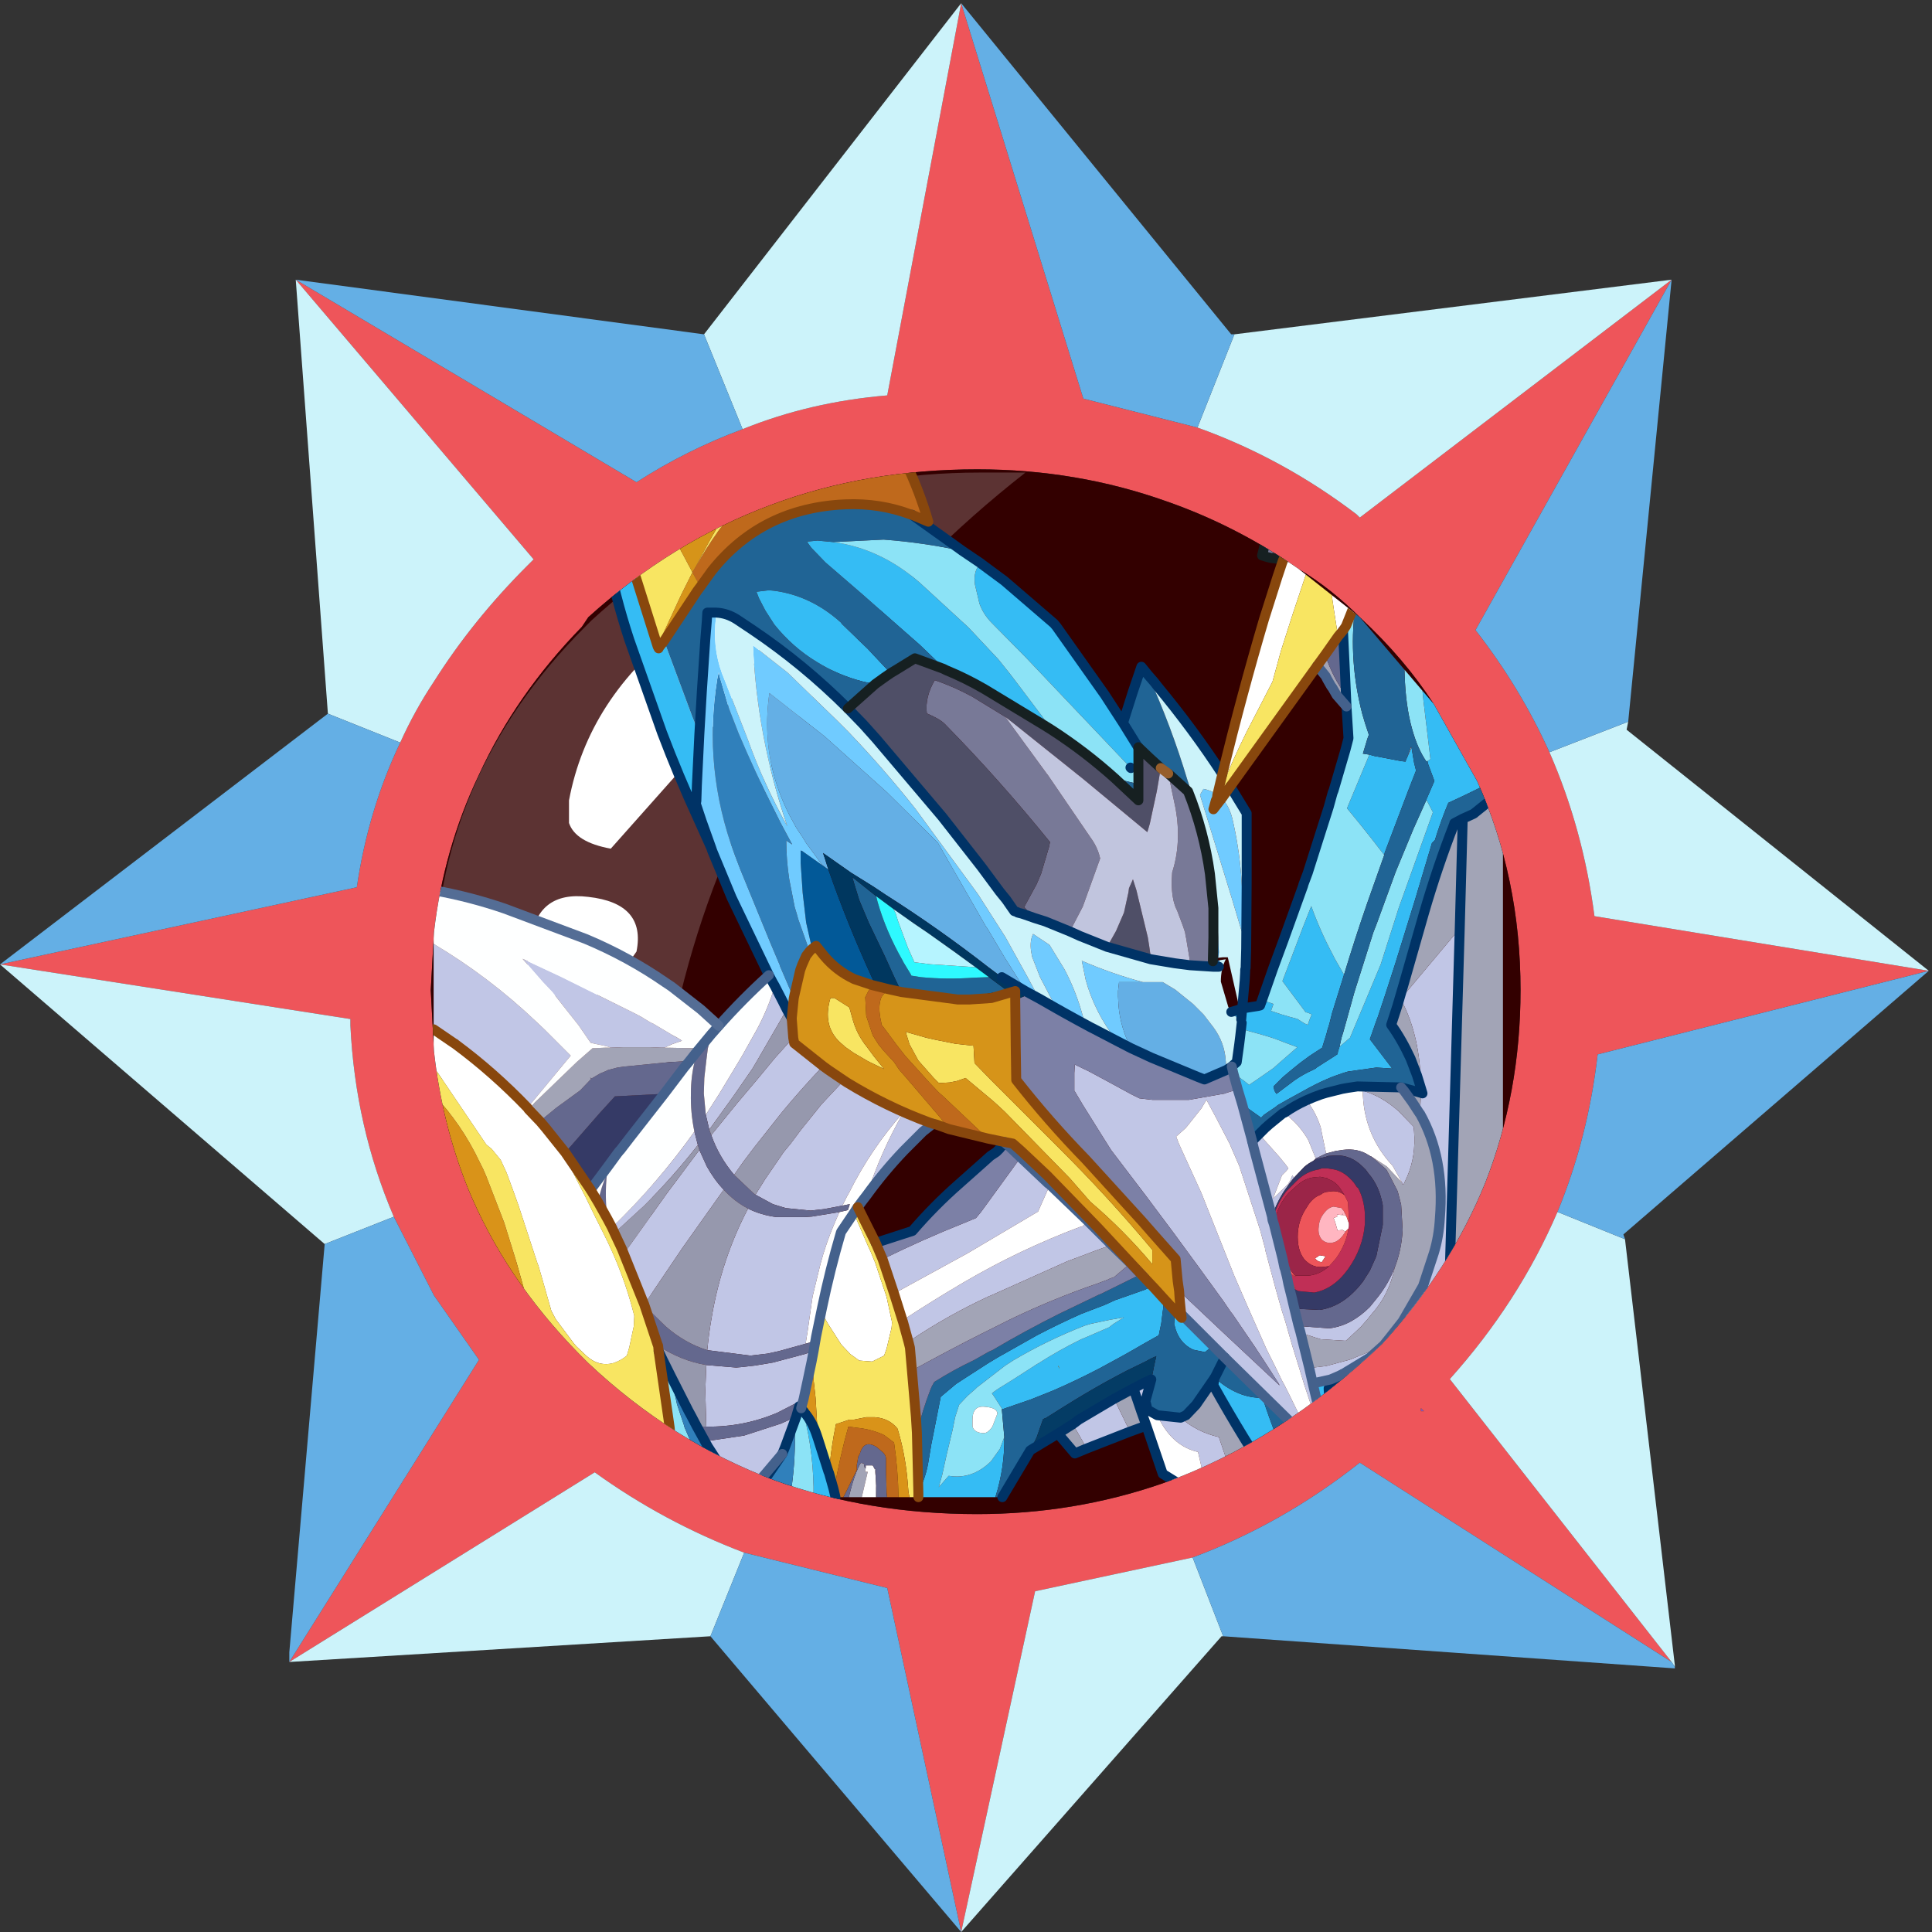 <?xml version="1.0" encoding="UTF-8" standalone="no"?>
<svg xmlns:ffdec="https://www.free-decompiler.com/flash" xmlns:xlink="http://www.w3.org/1999/xlink" ffdec:objectType="frame" height="30.05px" width="30.05px" xmlns="http://www.w3.org/2000/svg">
  <rect width="100%" height="100%" fill="#333333" stroke="none"/>
  <g transform="matrix(1.0, 0.0, 0.0, 1.0, 0.05, 0.0)">
    <use ffdec:characterId="1" height="30.0" transform="matrix(1.0, 0.0, 0.0, 1.0, 0.0, 0.0)" width="30.0" xlink:href="#shape0"/>
    <use ffdec:characterId="8" height="30.0" transform="matrix(1.0, 0.0, 0.0, 1.0, -0.05, 0.05)" width="30.0" xlink:href="#sprite0"/>
  </g>
  <defs>
    <g id="shape0" transform="matrix(1.0, 0.0, 0.0, 1.0, 0.0, 0.0)">
      <path d="M0.0 0.0 L30.0 0.0 30.0 30.0 0.0 30.0 0.0 0.0" fill="#33cc66" fill-opacity="0.0" fill-rule="evenodd" stroke="none"/>
    </g>
    <g id="sprite0" transform="matrix(1.0, 0.0, 0.0, 1.0, 0.05, 0.0)">
      <use ffdec:characterId="7" height="60.0" transform="matrix(0.5, 0.0, 0.0, 0.5, -0.05, 0.0)" width="60.0" xlink:href="#sprite1"/>
    </g>
    <g id="sprite1" transform="matrix(1.0, 0.0, 0.0, 1.0, 0.0, 0.0)">
      <use ffdec:characterId="2" height="60.0" transform="matrix(1.0, 0.0, 0.0, 1.0, 0.0, 0.0)" width="60.0" xlink:href="#shape1"/>
      <use ffdec:characterId="6" height="32.9" transform="matrix(1.0, 0.0, 0.0, 1.0, 13.35, 14.1)" width="33.95" xlink:href="#sprite2"/>
    </g>
    <g id="shape1" transform="matrix(1.0, 0.0, 0.0, 1.0, 0.0, 0.0)">
      <path d="M0.0 0.0 L60.0 0.0 60.0 60.0 0.0 60.0 0.0 0.0" fill="#33cc66" fill-opacity="0.0" fill-rule="evenodd" stroke="none"/>
      <path d="M44.2 43.7 L44.3 43.8 44.2 43.8 44.2 43.7" fill="url(#gradient0)" fill-rule="evenodd" stroke="none"/>
      <path d="M44.6 21.8 Q43.7 20.4 42.3 19.1 41.4 18.2 40.4 17.6 38.45 16.25 36.3 15.5 33.5 14.5 30.4 14.5 26.95 14.5 24.0 15.6 20.9 16.75 18.3 19.1 L18.1 19.4 Q16.05 21.5 14.9 24.0 13.8 26.3 13.5 28.9 L13.4 30.7 13.5 32.6 Q13.75 34.85 14.55 36.85 15.7 39.65 18.0 42.0 L18.3 42.3 Q20.9 44.75 24.1 45.95 27.0 47.0 30.4 47.0 33.4 47.0 36.15 46.05 39.8 44.75 43.0 41.7 45.1 39.4 46.2 36.7 47.3 33.9 47.3 30.7 47.3 27.2 45.95 24.2 L44.6 21.8 M52.0 8.6 L45.9 19.5 Q47.3 21.3 48.2 23.3 49.25 25.7 49.6 28.4 L60.0 30.1 49.7 32.7 Q49.4 35.3 48.45 37.6 47.25 40.4 45.1 42.8 L52.0 51.6 42.3 45.4 Q39.9 47.3 37.1 48.35 L32.2 49.4 29.9 60.0 27.6 49.3 23.15 48.2 Q20.65 47.25 18.5 45.7 L9.0 51.6 14.9 42.2 13.5 40.2 12.25 37.75 Q11.05 34.95 10.9 31.8 L10.9 31.6 0.0 29.9 11.1 27.5 Q11.45 25.1 12.45 23.0 12.9 22.0 13.5 21.1 14.7 19.2 16.4 17.5 L16.6 17.3 9.2 8.6 19.8 14.9 Q21.35 13.9 23.1 13.25 25.2 12.4 27.6 12.2 L29.9 0.0 33.7 12.3 37.25 13.2 Q39.9 14.15 42.2 15.9 L42.3 16.0 52.0 8.6 M44.2 43.7 L44.2 43.8 44.3 43.8 44.2 43.7" fill="#ee555a" fill-rule="evenodd" stroke="none"/>
      <path d="M52.0 8.6 L42.3 16.0 42.2 15.9 Q39.9 14.15 37.25 13.2 L38.4 10.3 52.0 8.6 M29.9 0.0 L27.6 12.2 Q25.2 12.4 23.1 13.25 L21.9 10.3 29.9 0.0 M9.2 8.6 L16.6 17.3 16.4 17.5 Q14.7 19.2 13.5 21.1 12.9 22.0 12.45 23.0 L10.2 22.1 9.2 8.6 M0.0 29.9 L10.9 31.6 10.9 31.8 Q11.05 34.95 12.25 37.75 L10.1 38.6 0.0 29.9 M9.0 51.6 L18.5 45.7 Q20.65 47.25 23.15 48.2 L22.1 50.8 9.0 51.6 M29.9 60.0 L32.2 49.4 37.1 48.35 38.05 50.8 38.0 50.8 29.9 60.0 M52.0 51.6 L45.1 42.8 Q47.25 40.4 48.45 37.6 L50.55 38.45 52.1 51.7 52.1 51.75 52.0 51.6 M60.0 30.1 L49.6 28.4 Q49.25 25.7 48.2 23.3 L50.65 22.35 50.6 22.6 60.0 30.1" fill="#ccf3fa" fill-rule="evenodd" stroke="none"/>
      <path d="M48.2 23.3 Q47.3 21.3 45.9 19.5 L52.0 8.6 50.65 22.35 48.2 23.3 M37.25 13.2 L33.7 12.3 29.9 0.0 38.3 10.3 38.4 10.3 37.25 13.2 M23.1 13.25 Q21.35 13.9 19.8 14.9 L9.2 8.6 21.9 10.3 23.1 13.25 M12.45 23.0 Q11.45 25.1 11.1 27.5 L0.0 29.9 10.2 22.1 12.45 23.0 M12.25 37.75 L13.5 40.2 14.9 42.2 9.0 51.6 9.0 51.3 10.1 38.6 12.25 37.75 M23.15 48.2 L27.6 49.3 29.9 60.0 22.1 50.8 23.15 48.2 M37.1 48.35 Q39.9 47.3 42.3 45.4 L52.0 51.6 52.1 51.75 52.1 51.8 38.05 50.8 37.1 48.35 M48.45 37.6 Q49.4 35.3 49.7 32.7 L60.0 30.1 50.5 38.3 50.55 38.45 48.45 37.6" fill="#64afe5" fill-rule="evenodd" stroke="none"/>
      <path d="M44.6 21.8 L45.95 24.2 Q47.3 27.2 47.3 30.7 47.3 33.9 46.2 36.7 45.1 39.4 43.0 41.7 39.8 44.75 36.15 46.05 33.4 47.0 30.4 47.0 27.0 47.0 24.1 45.95 20.9 44.75 18.3 42.3 L18.0 42.0 Q15.7 39.65 14.55 36.85 13.75 34.85 13.5 32.6 L13.4 30.7 13.5 28.9 Q13.8 26.3 14.9 24.0 16.05 21.5 18.1 19.4 L18.3 19.1 Q20.9 16.75 24.0 15.6 26.95 14.5 30.4 14.5 33.5 14.5 36.3 15.5 38.45 16.25 40.4 17.6 41.4 18.2 42.3 19.1 43.7 20.4 44.6 21.8" fill="#330000" fill-rule="evenodd" stroke="none"/>
      <path d="M18.2 19.4 L18.4 19.2 Q23.4 14.6 30.5 14.6 L31.9 14.6 Q18.5 25.1 20.5 43.6 L18.4 41.9 18.1 41.6 Q13.5 37.0 13.5 30.5 13.5 24.1 18.2 19.4" fill="#ffffff" fill-opacity="0.2" fill-rule="evenodd" stroke="none"/>
      <path d="M23.2 18.6 Q23.9 18.8 23.6 20.2 23.5 20.7 21.4 23.6 L19.0 26.3 Q17.9 26.1 17.7 25.5 L17.7 24.8 Q18.3 21.6 21.2 19.4 22.5 18.4 23.2 18.6 M19.8 29.5 L19.1 30.5 Q18.4 31.1 17.7 31.0 16.7 30.8 16.4 30.0 L16.5 29.2 Q16.7 27.6 18.3 27.8 20.1 28.0 19.8 29.5" fill="#ffffff" fill-rule="evenodd" stroke="none"/>
    </g>
    <linearGradient gradientTransform="matrix(0.014, 0.0, 0.0, 0.01, 41.0, 51.8)" gradientUnits="userSpaceOnUse" id="gradient0" spreadMethod="pad" x1="-819.2" x2="819.2">
      <stop offset="0.0" stop-color="#65298e"/>
      <stop offset="1.0" stop-color="#9a6cc5"/>
    </linearGradient>
    <g id="sprite2" transform="matrix(1.0, 0.0, 0.0, 1.0, 0.05, 0.4)">
      <clipPath id="clipPath0" transform="matrix(1.0, 0.0, 0.0, 1.0, 0.0, 0.0)">
        <path d="M32.55 9.7 Q33.9 12.7 33.9 16.2 33.9 19.4 32.8 22.2 31.7 24.9 29.6 27.2 26.4 30.25 22.75 31.55 20.0 32.5 17.0 32.5 13.6 32.5 10.7 31.45 7.5 30.25 4.9 27.8 L4.6 27.5 Q2.3 25.15 1.15 22.35 0.35 20.35 0.1 18.1 L0.0 16.2 0.1 14.4 Q0.4 11.8 1.5 9.5 2.65 7.0 4.7 4.9 L4.9 4.6 Q7.5 2.25 10.6 1.1 13.55 0.0 17.0 0.0 20.1 0.0 22.9 1.0 25.05 1.75 27.0 3.1 L28.9 4.6 31.2 7.3 32.55 9.7" fill="#330000" fill-rule="evenodd" stroke="none"/>
      </clipPath>
      <g clip-path="url(#clipPath0)">
        <use ffdec:characterId="5" height="105.3" transform="matrix(0.309, 0.0, 0.0, 0.309, -0.065, -0.41)" width="108.65" xlink:href="#sprite3"/>
      </g>
    </g>
    <g id="sprite3" transform="matrix(1.0, 0.0, 0.0, 1.0, -288.15, -89.95)">
      <use ffdec:characterId="4" height="105.3" transform="matrix(1.0, 0.0, 0.0, 1.0, 288.15, 89.95)" width="108.65" xlink:href="#shape3"/>
    </g>
    <g id="shape3" transform="matrix(1.0, 0.0, 0.0, 1.0, -288.15, -89.95)">
      <path d="M311.85 108.55 L314.7 116.2 315.4 117.95 315.15 123.1 315.1 124.65 315.05 124.95 315.65 126.75 316.6 129.4 315.25 126.4 Q313.3 122.15 311.65 117.8 L308.35 108.45 Q305.45 99.65 304.95 90.45 L305.45 90.45 308.3 99.9 311.2 109.1 311.3 109.3 311.3 109.25 311.85 108.55 M333.1 112.9 L331.9 112.65 Q329.35 112.0 327.2 110.65 324.8 109.2 322.95 106.9 L322.05 105.5 321.4 104.25 321.15 103.6 322.4 103.45 322.95 103.5 Q326.65 104.0 329.65 106.7 L329.75 106.85 332.35 109.35 333.0 110.05 333.05 110.1 334.65 111.8 334.0 112.25 333.1 112.9 M340.25 111.5 L338.8 110.1 337.6 108.95 335.95 107.5 331.75 103.8 328.1 100.65 326.7 99.2 326.4 98.8 326.25 98.55 327.3 98.45 328.9 98.6 Q333.65 99.25 337.6 102.7 L342.5 107.2 345.5 110.4 346.7 111.9 347.5 112.95 349.65 115.8 349.85 116.05 350.85 117.5 350.05 117.0 344.1 113.4 Q342.2 112.3 340.25 111.5 M358.6 121.1 L348.3 110.25 344.85 106.75 Q344.0 105.9 343.6 104.8 L343.15 102.9 Q342.95 101.4 343.75 100.75 L343.8 100.8 346.1 102.5 351.1 106.8 351.35 107.1 356.2 113.95 358.05 116.8 359.6 119.3 359.6 122.05 358.8 121.3 358.6 121.1 M381.5 104.55 L381.8 103.85 382.2 104.85 383.15 106.0 383.2 106.15 381.45 105.35 381.5 104.55 M382.65 101.8 L383.05 100.8 383.1 100.7 383.6 100.85 384.0 101.55 384.0 101.65 384.3 102.25 384.25 102.2 383.6 102.05 382.65 101.8 M384.15 106.5 L384.65 106.6 386.25 106.8 386.45 106.8 386.45 107.15 386.2 107.1 385.65 106.95 384.15 106.5 M388.7 120.65 L389.0 120.45 388.3 114.6 388.2 113.6 388.1 112.4 388.1 112.1 387.65 107.4 387.65 107.35 387.55 106.45 388.3 105.8 388.35 105.8 390.25 106.3 390.25 107.45 390.5 110.1 Q390.7 111.6 391.2 113.1 L391.7 114.55 392.55 116.4 Q393.45 118.2 394.7 119.9 L395.05 120.35 395.05 120.4 395.05 120.55 394.25 123.2 392.3 124.15 390.8 124.85 Q390.05 126.65 389.45 128.6 L389.15 128.9 387.45 134.6 385.45 141.05 384.4 144.3 383.65 146.55 383.6 146.65 382.9 148.65 385.15 151.6 383.55 151.5 380.7 151.9 380.2 152.05 379.2 152.4 Q377.95 152.9 376.75 153.55 L375.75 154.1 374.65 154.7 373.6 155.3 373.5 155.4 372.25 156.25 371.95 156.55 371.75 156.4 370.05 155.2 369.6 153.7 369.15 152.05 370.25 152.85 370.75 153.25 371.1 153.0 371.55 152.7 373.2 151.55 373.65 151.15 374.05 150.8 375.6 149.45 374.25 148.95 Q373.15 148.5 372.05 148.2 L370.25 147.7 369.9 147.9 370.0 147.0 368.95 145.9 369.8 145.65 369.95 146.65 370.05 145.55 371.65 145.3 371.85 145.25 372.05 144.7 373.2 145.1 372.95 145.8 374.0 146.15 374.85 146.4 375.6 146.6 376.3 147.05 376.65 147.2 376.75 146.9 376.9 146.5 377.05 146.15 376.7 146.0 376.55 145.95 376.45 145.95 374.1 142.8 376.15 137.4 377.0 135.25 Q377.9 137.75 379.15 140.1 L379.35 140.5 380.15 141.9 380.3 142.15 379.1 146.0 378.85 147.0 378.75 147.35 378.65 147.65 378.55 148.05 378.1 149.5 377.1 150.15 376.8 150.35 375.85 151.05 375.05 151.7 374.15 152.45 373.2 153.4 373.3 153.85 373.5 154.15 375.3 152.8 Q376.15 152.2 377.15 151.75 L377.45 151.6 377.55 151.5 379.35 150.35 379.5 150.25 379.65 150.15 379.7 149.85 379.85 149.4 380.9 148.5 384.0 141.1 385.8 135.45 389.25 125.8 388.6 124.55 388.6 124.5 389.4 122.65 388.9 121.3 388.75 120.9 388.7 120.65 M382.85 120.0 L383.4 120.15 383.7 120.2 386.05 120.65 386.5 120.7 386.55 120.5 386.65 120.3 387.1 119.3 387.35 120.8 387.55 121.6 387.1 122.75 386.75 123.65 384.4 129.85 384.35 130.1 383.8 129.4 383.3 128.75 381.95 127.05 380.6 125.4 382.85 120.0 M379.4 194.75 L378.25 194.75 377.95 192.2 377.65 190.45 377.6 189.8 377.5 189.05 378.4 190.0 378.75 190.4 378.8 190.35 378.75 190.2 378.55 189.25 378.2 187.75 377.15 183.3 378.95 182.9 380.1 182.4 378.75 183.8 379.15 190.65 379.1 190.8 379.4 194.75 M375.8 194.75 L373.6 194.75 373.35 193.65 Q370.1 188.8 367.15 183.5 L367.25 182.75 367.3 182.75 Q369.6 184.8 372.1 184.75 373.35 188.65 375.1 192.3 L375.5 193.25 375.6 193.7 375.8 194.75 M345.2 194.75 L337.45 194.75 337.45 194.35 337.55 194.05 Q338.2 192.7 338.45 191.25 L338.75 189.45 339.0 188.2 339.7 184.65 341.25 183.35 342.25 182.7 344.5 181.25 345.5 180.65 349.4 178.45 Q351.6 177.3 353.85 176.3 L356.2 175.4 357.3 174.9 357.6 174.8 360.3 173.85 Q360.65 173.65 361.1 173.6 L362.1 174.7 362.1 175.7 362.05 176.05 361.9 177.25 361.65 178.45 360.05 179.35 359.1 179.9 357.95 180.55 355.65 181.8 Q353.35 183.0 351.05 184.0 L348.8 184.9 345.9 185.9 345.0 184.5 344.85 184.3 Q345.35 183.9 345.95 183.55 L347.15 182.8 349.4 181.35 349.5 181.3 Q351.6 179.95 353.85 178.85 L354.1 178.75 356.65 177.65 356.9 177.45 357.1 177.3 358.15 176.65 356.7 176.9 354.8 177.3 354.15 177.5 Q350.45 178.95 347.05 180.95 L346.2 181.5 343.35 183.7 343.2 183.85 342.4 184.55 341.55 185.45 341.15 186.7 340.9 187.95 340.3 190.45 339.85 192.5 339.5 193.75 340.5 192.6 Q342.85 193.0 344.75 191.15 L345.65 189.9 346.1 188.7 Q346.15 191.75 345.2 194.75 M329.1 194.75 L326.9 194.75 Q326.95 190.4 325.9 186.35 L325.8 186.0 325.9 186.1 326.0 186.25 Q326.8 187.2 327.25 188.6 L327.35 188.9 328.4 192.2 328.45 192.3 328.9 193.9 328.95 194.1 329.1 194.75 M313.25 194.75 L313.15 194.75 313.15 194.6 313.25 194.75 M292.45 194.75 L288.65 194.75 288.65 192.1 288.85 192.2 292.8 194.2 292.45 194.75 M363.25 175.95 L363.95 176.7 363.9 176.3 366.35 178.75 367.1 179.5 366.3 180.15 365.1 179.9 Q363.65 179.2 363.25 177.5 L363.25 177.55 363.2 177.35 363.25 176.45 363.25 175.95 M351.55 181.6 L351.65 181.85 351.55 181.5 351.55 181.6 M378.75 190.4 L378.6 190.7 378.6 190.75 377.6 189.8 378.6 190.75 378.6 190.7 378.75 190.4" fill="#35bcf4" fill-rule="evenodd" stroke="none"/>
      <path d="M328.9 98.6 L333.95 98.35 Q337.95 98.65 341.9 99.5 L343.75 100.75 Q342.95 101.4 343.15 102.9 L343.6 104.8 Q344.0 105.9 344.85 106.75 L348.3 110.25 358.6 121.1 358.85 121.35 359.6 122.2 359.6 123.0 359.55 122.95 357.25 122.4 Q354.25 119.7 350.85 117.5 L349.85 116.05 349.65 115.8 347.5 112.95 346.7 111.9 345.5 110.4 342.5 107.2 337.6 102.7 Q333.65 99.25 328.9 98.6 M380.2 107.5 L380.5 107.05 381.5 104.55 381.45 105.35 381.4 105.3 Q380.75 110.6 382.15 115.95 L382.45 116.95 382.8 118.0 382.65 118.4 382.2 119.9 382.85 120.0 380.6 125.4 381.95 127.05 383.3 128.75 383.8 129.4 384.35 130.1 382.65 134.9 Q381.4 138.5 380.3 142.15 L380.15 141.9 379.35 140.5 379.15 140.1 Q377.9 137.75 377.0 135.25 L376.15 137.4 374.1 142.8 376.45 145.95 376.55 145.95 376.7 146.0 377.05 146.15 376.9 146.5 376.75 146.9 376.65 147.2 376.3 147.05 375.6 146.6 374.85 146.4 374.0 146.15 372.95 145.8 373.2 145.1 372.05 144.7 373.15 141.55 374.2 138.7 376.2 133.15 376.2 133.1 376.65 131.9 378.0 127.65 378.75 125.3 379.15 123.85 379.25 123.6 380.45 119.5 380.75 118.35 380.65 116.75 380.55 115.15 380.5 114.05 380.4 111.8 380.25 108.65 380.2 107.5 M381.8 103.85 L382.4 102.35 Q382.65 104.25 383.15 106.0 L382.2 104.85 381.8 103.85 M384.3 102.25 L384.5 102.65 385.25 104.2 385.65 104.95 386.8 105.35 388.3 105.8 387.55 106.45 387.65 107.35 387.65 107.4 388.1 112.1 388.1 112.4 388.2 113.6 388.3 114.6 389.0 120.45 388.7 120.65 388.6 120.7 Q387.7 119.4 387.15 117.4 386.5 115.1 386.4 111.9 L386.35 110.15 386.45 107.15 386.45 106.8 386.25 106.8 384.65 106.6 384.15 106.5 Q383.65 104.3 383.6 102.05 L384.25 102.2 384.3 102.25 M379.85 149.4 L380.05 148.5 380.25 147.85 381.35 143.9 383.25 137.9 383.6 137.0 385.5 131.8 387.3 127.45 387.95 126.0 388.6 124.55 389.25 125.8 385.8 135.45 384.0 141.1 380.9 148.5 379.85 149.4 M369.0 151.4 L369.1 151.3 369.5 150.95 369.75 149.15 369.85 148.35 369.9 147.9 370.25 147.7 372.05 148.2 Q373.15 148.5 374.25 148.95 L375.6 149.45 374.05 150.8 373.65 151.15 373.2 151.55 371.55 152.7 371.1 153.0 370.75 153.25 370.25 152.85 369.15 152.05 369.0 151.4 M378.25 194.75 L376.95 194.75 376.9 194.45 376.8 193.65 376.2 188.45 377.0 189.2 377.3 189.5 377.4 189.6 377.6 189.8 377.4 189.6 377.3 189.5 377.15 189.2 376.5 188.0 376.55 188.05 377.5 189.05 377.6 189.8 377.65 190.45 377.95 192.2 378.25 194.75 M326.9 194.75 L324.5 194.75 324.7 193.65 Q325.1 190.75 325.0 187.75 L324.95 187.2 325.15 186.65 325.45 185.6 325.65 185.8 325.8 186.0 325.9 186.35 Q326.95 190.4 326.9 194.75 M317.25 194.75 L313.25 194.75 313.15 194.6 312.4 187.65 311.3 180.05 311.75 181.0 312.55 182.6 313.15 185.4 313.85 187.5 313.9 187.7 314.5 189.1 315.35 191.25 315.9 192.4 317.0 194.4 317.25 194.75 M346.1 188.7 L345.65 189.9 344.75 191.15 Q342.85 193.0 340.5 192.6 L339.5 193.75 339.85 192.5 340.3 190.45 340.9 187.95 341.15 186.7 341.55 185.45 342.4 184.55 343.2 183.85 343.35 183.7 346.2 181.5 347.05 180.95 Q350.45 178.95 354.15 177.5 L354.8 177.3 356.7 176.9 358.15 176.65 357.1 177.3 356.9 177.45 356.65 177.65 354.1 178.75 353.85 178.85 Q351.6 179.95 349.5 181.3 L349.4 181.35 347.15 182.8 345.95 183.55 Q345.35 183.9 344.85 184.3 L345.0 184.5 345.9 185.9 345.85 185.9 346.1 188.7 M344.15 185.65 Q342.9 185.5 342.9 186.95 L342.9 187.65 Q343.1 188.3 344.05 188.3 344.45 188.3 344.9 187.65 L345.4 186.35 Q345.4 185.75 344.15 185.65" fill="#8ce3f6" fill-rule="evenodd" stroke="none"/>
      <path d="M374.15 100.35 L374.2 100.35 374.15 100.45 374.15 100.35 M395.45 107.35 Q395.7 108.95 396.3 110.45 L396.3 113.25 395.05 113.3 393.6 112.85 393.3 111.65 Q392.8 109.2 392.65 106.8 L394.05 107.05 394.3 107.1 395.45 107.35 M370.05 155.2 L371.05 158.9 371.75 158.2 373.8 160.5 374.45 161.3 374.7 161.65 374.5 161.9 374.05 162.35 373.15 164.7 374.65 163.25 374.9 162.85 375.1 162.35 375.25 162.6 374.75 163.25 374.65 163.4 Q373.6 164.8 373.05 166.5 L373.1 166.85 373.25 167.3 374.1 170.7 374.3 171.65 374.35 171.75 374.55 172.55 374.7 173.3 374.75 173.5 375.05 174.7 375.25 175.55 375.7 177.4 375.9 178.1 375.7 177.4 376.05 177.55 378.75 177.75 378.85 177.75 Q380.0 177.6 381.0 177.05 382.0 176.5 382.9 175.6 L383.75 174.55 Q384.8 173.2 385.4 171.65 384.85 174.35 383.1 176.3 L382.9 176.55 382.7 176.8 382.0 177.6 381.2 178.35 380.5 179.0 380.35 179.0 377.95 178.85 377.3 178.65 376.1 178.25 375.9 178.1 376.8 181.75 377.15 183.3 376.8 181.75 378.5 181.55 380.9 180.9 382.0 180.45 382.9 180.1 384.3 179.45 382.9 180.7 384.3 179.45 385.1 178.45 386.2 177.05 385.1 192.95 387.75 192.0 388.75 175.3 388.25 173.5 389.35 170.15 Q389.85 168.5 389.95 166.65 390.45 160.6 387.95 156.15 L388.05 154.05 388.2 154.1 388.05 153.6 Q388.0 148.25 386.0 144.6 L391.95 137.5 390.95 171.85 392.8 176.45 388.8 194.75 382.95 194.75 382.9 180.7 380.1 182.4 378.95 182.9 377.15 183.3 378.2 187.75 378.55 189.25 378.75 190.2 378.8 190.35 378.75 190.4 378.4 190.0 378.3 189.6 377.45 187.0 377.05 185.7 376.3 183.45 375.8 181.8 375.15 179.7 375.1 179.55 374.4 177.1 374.05 176.0 373.45 173.9 372.35 169.8 372.35 169.7 371.85 167.85 369.75 161.4 368.9 159.45 368.85 159.3 367.55 156.8 367.5 156.7 366.45 154.75 365.95 155.6 364.6 157.3 364.35 157.6 363.4 158.45 363.65 159.1 363.85 159.55 365.95 164.15 367.2 167.3 369.25 172.45 370.55 175.45 372.5 179.85 373.3 181.45 374.05 183.0 374.3 183.45 374.8 184.45 376.05 187.0 376.5 188.0 377.15 189.2 377.3 189.5 377.0 189.2 376.2 188.45 368.3 180.7 367.1 179.5 366.35 178.75 363.9 176.3 363.8 175.3 363.75 174.75 363.7 174.0 366.35 176.5 368.15 178.2 368.9 178.9 373.65 183.35 373.8 183.5 373.75 183.35 372.3 181.1 371.35 179.65 369.1 176.35 368.9 176.1 368.15 175.0 365.9 171.9 363.3 168.35 360.35 164.4 356.85 159.8 356.0 158.45 354.0 155.25 353.2 153.9 353.15 153.85 353.15 152.05 353.2 151.2 354.65 151.9 356.6 152.95 358.9 154.2 359.7 154.6 361.0 154.75 364.7 154.75 368.4 154.1 368.45 154.05 369.6 153.7 370.05 155.2 M374.3 156.05 Q375.3 155.35 376.5 154.8 377.4 155.85 377.95 157.5 L378.15 158.5 378.5 160.15 377.45 160.65 376.7 158.8 Q375.95 157.5 374.85 156.55 L374.3 156.05 M396.3 117.6 L395.85 117.0 394.85 115.45 394.5 114.9 Q395.35 115.45 396.3 115.6 L396.3 117.6 M396.3 183.7 L396.3 185.25 396.25 185.1 396.3 183.7 M369.75 194.75 L366.65 194.75 365.6 190.2 Q363.15 189.65 361.75 187.0 L361.5 186.5 363.85 186.75 Q365.5 188.2 367.7 188.7 L369.75 194.75 M358.75 188.15 L354.4 189.85 353.0 187.4 353.6 186.95 357.15 184.85 358.75 188.15 M288.65 173.4 L288.65 170.0 289.0 170.05 292.15 170.5 292.7 173.1 292.1 174.05 288.65 173.4 M288.65 166.6 L288.65 164.4 288.95 164.75 289.35 166.8 288.65 166.6 M288.65 147.65 L288.65 139.05 Q294.2 142.35 298.95 146.85 L299.85 147.7 301.9 149.75 302.45 150.3 298.1 155.55 Q294.7 152.0 290.85 149.15 L290.8 149.1 290.7 149.05 288.65 147.65 M324.2 145.65 L321.25 150.75 320.75 151.6 318.85 154.35 316.4 157.75 316.05 156.25 316.5 155.55 317.4 154.15 319.3 151.0 319.8 150.15 321.2 147.65 Q322.3 145.6 323.0 143.3 L323.8 144.85 324.2 145.65 M316.6 158.3 L319.2 155.1 321.35 152.55 323.0 150.55 324.85 148.5 324.95 149.05 327.85 151.35 Q325.75 153.55 323.8 155.9 L323.4 156.4 320.95 159.5 319.85 160.95 318.9 162.3 Q317.35 160.45 316.6 158.3 M346.15 159.0 L346.95 159.15 347.8 159.9 350.4 162.35 355.5 167.6 360.2 172.65 359.85 172.3 358.8 171.2 356.9 169.35 355.1 170.0 354.45 170.25 352.45 171.0 344.75 174.45 344.5 174.55 Q340.3 176.5 336.45 179.1 L335.9 177.1 335.85 176.95 Q338.9 174.95 342.05 173.1 347.7 169.8 353.7 167.55 L353.95 167.5 354.5 166.95 350.7 163.3 350.5 163.15 347.75 160.55 346.65 159.5 346.25 159.15 346.15 159.0 M371.05 158.9 L371.2 159.55 373.05 166.5 371.2 159.55 371.05 158.9 M333.85 170.8 Q337.9 168.8 342.05 167.15 L343.25 166.65 343.75 166.05 347.75 160.55 350.5 163.15 350.7 163.3 349.5 166.0 342.4 170.2 335.0 174.25 334.05 171.4 333.85 170.8 M354.5 166.95 L356.3 168.75 356.9 169.35 356.3 168.75 354.5 166.95 M329.95 152.8 L330.25 153.0 Q334.25 155.45 338.6 157.05 L338.9 157.15 337.9 157.95 336.0 159.85 Q333.95 162.0 332.25 164.35 333.65 160.0 335.95 156.0 332.7 159.65 330.5 164.05 L330.25 164.5 329.8 165.4 327.95 165.75 326.6 165.9 324.1 165.65 322.8 165.25 321.05 164.3 322.05 162.7 323.9 160.0 324.6 159.15 325.65 157.75 327.7 155.2 329.95 152.8 M326.9 180.05 L326.7 181.1 326.3 183.0 325.9 184.85 325.6 185.0 325.5 185.05 325.1 185.3 323.25 186.25 Q319.85 187.7 316.1 187.65 L316.0 184.05 316.1 181.45 319.1 181.7 319.7 181.65 321.0 181.5 322.8 181.2 326.0 180.35 326.6 180.15 326.9 180.05 M320.3 165.7 Q321.6 166.35 323.15 166.55 L326.0 166.55 326.75 166.5 329.5 166.05 329.0 167.2 Q328.15 169.2 327.6 171.25 L326.8 174.55 326.75 174.9 326.3 178.05 326.1 179.3 323.4 180.05 322.25 180.3 320.55 180.5 316.2 179.95 Q316.35 178.3 316.65 176.6 317.65 170.75 320.3 165.7 M324.95 187.2 L324.05 189.65 323.75 190.4 320.95 193.7 319.8 193.8 319.65 193.75 Q318.7 193.4 317.8 192.05 L316.25 189.65 316.2 189.1 319.9 188.55 323.6 187.35 325.15 186.65 324.95 187.2 M359.1 183.8 L360.15 183.25 360.9 182.9 360.3 185.1 360.4 185.45 360.5 185.9 360.6 186.0 359.9 186.15 359.1 183.8 M382.25 153.85 Q384.1 154.4 385.75 155.85 L387.3 157.45 387.35 157.9 Q387.55 160.45 386.65 162.5 L386.3 163.25 386.15 163.3 386.15 163.1 385.2 161.4 Q382.4 158.4 382.2 154.3 L382.2 153.9 382.25 153.85 M306.5 149.5 L306.05 149.35 304.85 149.1 304.45 149.0 303.25 147.25 300.6 143.9 299.65 142.9 297.6 140.55 301.55 142.4 308.9 146.05 309.65 146.45 309.8 146.55 310.55 147.0 310.7 147.05 312.8 148.3 313.1 148.45 313.65 148.8 312.65 149.15 311.9 149.5 311.6 149.5 310.4 149.45 309.8 149.45 307.75 149.45 306.5 149.5 M306.6 167.6 Q311.2 163.15 314.9 157.95 L315.25 159.3 Q312.75 162.5 309.85 165.4 L306.85 168.15 306.6 167.6 M315.4 159.8 L316.15 161.45 Q316.9 162.8 317.85 163.8 L313.7 169.65 309.85 175.35 307.8 170.25 312.15 164.15 315.4 159.8" fill="#c1c6e6" fill-rule="evenodd" stroke="none"/>
      <path d="M395.45 107.35 L395.95 107.45 396.3 107.45 396.3 110.45 Q395.7 108.95 395.45 107.35 M380.65 153.55 L381.65 153.4 386.05 153.5 386.25 153.55 388.05 154.05 387.95 156.15 387.9 156.1 387.15 154.95 386.35 153.85 386.05 153.5 386.35 153.85 387.15 154.95 387.9 156.1 387.95 156.15 Q390.45 160.6 389.95 166.65 389.85 168.5 389.35 170.15 L388.25 173.5 386.2 177.05 385.1 178.45 384.3 179.45 382.9 180.1 382.0 180.45 380.9 180.9 378.5 181.55 376.8 181.75 375.9 178.1 376.1 178.25 377.3 178.65 377.95 178.85 380.35 179.0 380.5 179.0 381.2 178.35 382.0 177.6 382.7 176.8 382.9 176.55 383.1 176.3 Q384.85 174.35 385.4 171.65 386.1 169.85 386.2 167.85 L386.05 165.3 385.7 163.95 384.85 162.3 384.55 161.75 383.05 160.45 384.6 161.45 386.15 163.1 386.15 163.3 386.3 163.25 386.65 162.5 Q387.55 160.45 387.35 157.9 L387.3 157.45 385.75 155.85 Q384.1 154.4 382.25 153.85 L380.65 153.55 M388.05 153.6 L387.65 152.3 387.0 150.6 Q386.1 148.65 385.05 147.2 L385.65 145.35 386.35 142.95 388.05 137.0 388.35 135.95 Q389.7 131.3 391.4 126.95 L391.4 126.9 392.25 126.45 392.7 126.25 393.35 125.95 394.9 124.7 395.75 123.6 396.3 126.15 396.3 183.7 396.25 185.1 392.8 176.45 390.95 171.85 391.95 137.5 386.0 144.6 Q388.0 148.25 388.05 153.6 M394.5 114.9 L393.6 112.85 395.05 113.3 396.3 113.25 396.3 115.6 Q395.35 115.45 394.5 114.9 M387.1 119.3 L386.65 120.3 387.05 119.2 387.1 119.3 M377.6 111.05 L378.4 109.95 Q379.15 112.2 380.5 114.05 L380.55 115.15 379.55 114.0 379.15 113.3 379.0 113.1 378.6 112.4 378.45 112.1 377.6 111.05 M392.25 126.45 L391.95 137.5 392.25 126.45 M382.95 194.75 L379.4 194.75 379.1 190.8 379.15 190.65 378.75 183.8 380.1 182.4 382.9 180.7 382.95 194.75 M373.6 194.75 L369.75 194.75 367.7 188.7 Q365.5 188.2 363.85 186.75 L364.4 186.5 365.4 185.45 367.3 182.7 367.25 182.75 367.15 183.5 Q370.1 188.8 373.35 193.65 L373.6 194.75 M360.4 187.55 L358.75 188.15 357.15 184.85 359.1 183.8 359.9 186.15 360.4 187.55 M354.4 189.85 L353.2 190.35 351.5 188.35 353.0 187.4 354.4 189.85 M333.25 194.75 L333.15 194.75 333.15 194.2 333.2 193.6 333.25 194.75 M331.75 194.75 L330.45 194.75 Q331.0 192.4 331.65 191.3 L331.95 191.35 332.05 191.8 332.15 191.8 332.1 192.2 332.35 192.2 331.75 194.75 M307.95 194.75 L307.9 194.75 307.75 194.1 307.9 194.1 307.95 194.75 M306.9 194.75 L305.5 194.75 306.05 193.45 306.45 193.45 306.55 193.95 306.7 194.0 306.65 194.45 306.95 194.45 306.9 194.75 M288.65 189.0 L288.65 186.25 291.9 186.75 293.0 186.9 295.3 187.15 296.45 187.25 295.95 188.9 295.5 190.15 295.15 190.95 295.05 191.15 294.2 192.85 288.85 190.45 288.85 190.4 288.65 189.0 M288.65 176.55 L288.65 173.4 292.1 174.05 292.7 173.1 292.15 170.5 Q291.6 168.75 290.65 167.15 L288.95 164.75 288.65 164.4 288.65 162.75 Q291.35 165.05 293.35 167.95 L293.85 168.65 295.1 170.8 294.75 173.55 293.95 177.7 292.85 177.5 289.95 176.85 288.85 176.6 288.65 176.55 M358.8 171.2 L357.15 172.6 356.7 172.75 356.65 172.8 355.45 173.25 Q350.95 174.8 346.7 176.85 L343.6 178.4 Q340.15 180.15 336.8 182.0 L336.6 179.7 336.45 179.1 Q340.3 176.5 344.5 174.55 L344.75 174.45 352.45 171.0 354.45 170.25 355.1 170.0 356.9 169.35 358.8 171.2 M333.05 191.9 L333.15 191.9 333.15 192.65 333.05 191.9 M311.9 149.5 L314.7 149.55 315.4 149.6 315.15 149.9 314.4 150.85 312.45 150.95 310.9 151.1 309.9 151.2 307.85 151.4 307.15 151.5 306.2 151.75 306.0 151.85 305.4 152.1 304.55 152.6 304.4 152.5 304.5 152.65 303.4 153.8 301.0 155.55 299.35 156.9 299.2 156.75 298.2 155.7 298.8 155.05 303.05 150.95 303.85 150.25 304.65 149.55 304.8 149.55 305.9 149.5 306.5 149.5 307.75 149.45 309.8 149.45 310.4 149.45 311.6 149.5 311.9 149.5" fill="#a2a4b6" fill-rule="evenodd" stroke="none"/>
      <path d="M374.2 100.35 L376.05 94.85 378.0 91.45 378.55 90.45 386.95 90.45 386.35 92.05 384.5 96.65 383.7 99.0 383.25 100.3 383.1 100.7 383.05 100.8 382.65 101.8 382.4 102.35 381.8 103.85 381.5 104.55 380.5 107.05 380.2 107.5 379.7 108.1 379.3 105.55 379.0 103.5 378.8 100.75 378.7 98.85 Q378.6 97.1 378.75 95.35 L377.8 97.85 376.9 100.6 376.65 101.3 375.1 105.95 373.95 109.55 373.1 112.65 371.35 116.05 Q369.7 119.15 368.35 122.4 L367.65 124.1 367.5 124.45 367.55 124.05 368.05 121.95 Q370.05 113.8 372.25 106.35 L373.6 102.1 374.15 100.45 374.2 100.35 M371.75 158.2 L371.8 158.15 372.35 157.6 372.8 157.2 374.15 156.1 374.3 156.05 374.85 156.55 Q375.95 157.5 376.7 158.8 L377.45 160.65 377.2 160.9 Q376.7 161.15 376.3 161.5 L375.25 162.6 375.1 162.35 374.9 162.85 374.65 163.25 373.15 164.7 374.05 162.35 374.5 161.9 374.7 161.65 374.45 161.3 373.8 160.5 371.75 158.2 M376.5 154.8 L377.2 154.5 378.0 154.2 378.5 154.05 380.1 153.65 380.65 153.55 382.25 153.85 382.2 153.9 382.2 154.3 Q382.4 158.4 385.2 161.4 L386.15 163.1 384.6 161.45 383.05 160.45 383.0 160.45 382.5 160.15 Q381.35 159.55 379.8 159.85 L379.45 159.9 378.5 160.15 378.15 158.5 377.95 157.5 Q377.4 155.85 376.5 154.8 M366.65 194.75 L365.85 194.75 362.05 192.4 360.4 187.55 359.9 186.15 360.6 186.0 361.5 186.5 361.75 187.0 Q363.15 189.65 365.6 190.2 L366.65 194.75 M333.15 194.75 L331.75 194.75 332.35 192.2 332.1 192.2 332.15 191.8 332.15 191.55 332.85 191.55 333.05 191.9 333.15 192.65 333.2 193.6 333.15 194.2 333.15 194.75 M307.9 194.75 L306.9 194.75 306.95 194.45 306.65 194.45 306.7 194.0 306.7 193.7 307.55 193.65 307.75 194.1 307.9 194.75 M288.65 170.0 L288.65 166.6 289.35 166.8 288.95 164.75 290.65 167.15 Q291.6 168.75 292.15 170.5 L289.0 170.05 288.65 170.0 M288.65 151.5 L288.65 147.65 290.7 149.05 290.8 149.1 290.85 149.15 Q294.7 152.0 298.1 155.55 L298.2 155.7 299.2 156.75 299.35 156.9 299.9 157.55 301.7 160.25 302.45 161.6 302.8 162.3 302.95 162.6 303.95 164.55 304.95 166.6 305.75 168.2 Q307.8 172.25 308.85 176.5 L308.8 177.55 308.7 178.0 308.35 179.65 308.1 180.5 Q307.5 181.0 306.75 181.25 305.25 181.65 304.0 180.5 L303.0 179.55 302.75 179.25 300.95 176.85 300.5 176.0 299.65 173.0 299.2 171.45 299.1 171.2 297.2 165.4 296.7 164.0 296.0 162.1 295.4 160.8 294.5 159.7 293.95 159.25 289.05 152.0 288.65 151.5 M376.5 188.0 L376.05 187.0 374.8 184.45 374.3 183.45 374.05 183.0 373.3 181.45 372.5 179.85 370.55 175.45 369.25 172.45 367.2 167.3 365.95 164.15 363.85 159.55 363.65 159.1 363.4 158.45 364.35 157.6 364.6 157.3 365.95 155.6 366.45 154.75 367.5 156.7 367.55 156.8 368.85 159.3 368.9 159.45 369.75 161.4 371.85 167.85 372.35 169.7 372.35 169.8 373.45 173.9 374.05 176.0 374.4 177.1 375.1 179.55 375.15 179.7 375.8 181.8 376.3 183.45 377.05 185.7 377.45 187.0 378.3 189.6 378.4 190.0 377.5 189.05 376.55 188.05 376.5 188.0 M335.0 174.25 L342.4 170.2 349.5 166.0 350.7 163.3 354.5 166.95 353.95 167.5 353.7 167.55 Q347.7 169.8 342.05 173.1 338.9 174.95 335.85 176.95 L335.0 174.25 M329.8 165.4 L330.25 164.5 330.5 164.05 Q332.7 159.65 335.95 156.0 333.65 160.0 332.25 164.35 L331.75 165.0 331.35 165.55 331.3 165.6 330.95 166.15 332.35 169.4 332.65 170.05 333.1 171.15 334.25 174.6 334.8 177.15 334.75 177.7 334.25 179.8 334.0 180.5 332.8 181.1 331.5 181.0 330.6 180.35 329.7 179.4 329.6 179.25 328.35 177.3 327.9 176.5 327.75 175.7 327.15 178.6 327.1 178.9 326.45 179.2 326.1 179.3 326.3 178.05 326.75 174.9 326.8 174.55 327.6 171.25 Q328.15 169.2 329.0 167.2 L329.5 166.05 330.35 165.85 330.55 165.25 329.8 165.4 M327.75 175.7 Q328.55 171.85 329.65 168.1 L329.7 168.0 330.95 166.15 329.7 168.0 329.65 168.1 Q328.55 171.85 327.75 175.7 M344.15 185.65 Q345.4 185.75 345.4 186.35 L344.9 187.65 Q344.45 188.3 344.05 188.3 343.1 188.3 342.9 187.65 L342.9 186.95 Q342.9 185.5 344.15 185.65 M380.8 167.2 L380.8 167.5 380.75 167.7 380.5 167.95 380.4 168.0 380.15 167.85 379.65 167.9 379.4 167.05 379.25 166.65 379.5 166.55 379.6 166.55 379.6 166.45 379.6 166.3 380.1 166.35 380.15 166.2 380.2 166.4 380.45 166.4 380.55 166.5 380.8 167.2 M377.85 170.4 L378.45 170.5 378.05 171.1 Q377.55 171.0 377.4 170.7 L377.85 170.4" fill="#ffffff" fill-rule="evenodd" stroke="none"/>
      <path d="M379.7 108.1 L380.2 107.5 380.25 108.65 380.4 111.8 380.5 114.05 Q379.15 112.2 378.4 109.95 L379.7 108.1 M334.3 194.75 L333.25 194.75 333.2 193.6 333.15 192.65 333.15 191.9 333.05 191.9 332.85 191.55 332.15 191.55 332.15 191.8 332.05 191.8 331.95 191.35 331.65 191.3 Q331.0 192.4 330.45 194.75 L329.9 194.75 330.15 194.25 331.25 192.0 331.25 191.5 331.4 190.65 331.55 190.4 Q331.95 188.9 333.25 189.7 L333.95 190.3 Q334.25 190.65 334.2 191.15 L334.2 192.25 334.25 194.3 334.3 194.75 M309.2 194.75 L307.95 194.75 307.9 194.1 307.75 194.1 307.55 193.65 306.7 193.7 306.7 194.0 306.55 193.95 306.45 193.45 306.05 193.45 305.5 194.75 305.4 194.75 305.6 194.25 305.6 193.7 305.6 193.65 305.7 192.65 305.8 192.35 Q306.25 190.6 307.9 191.45 309.1 192.05 309.1 193.15 L309.2 194.75 M297.5 194.75 L292.45 194.75 292.8 194.2 Q292.95 194.25 293.15 194.4 L293.95 193.25 294.2 192.85 295.05 191.15 295.15 190.95 295.5 190.15 295.95 188.9 296.65 191.1 297.5 194.75 M316.4 157.75 L316.6 158.3 Q317.35 160.45 318.9 162.3 L320.85 164.15 321.05 164.3 322.8 165.25 324.1 165.65 326.6 165.9 327.95 165.75 329.8 165.4 330.55 165.25 330.35 165.85 329.5 166.05 326.75 166.5 326.0 166.55 323.15 166.55 Q321.6 166.35 320.3 165.7 318.95 165.0 317.85 163.8 316.9 162.8 316.15 161.45 L315.4 159.8 315.25 159.3 314.9 157.95 Q314.5 156.0 314.55 154.1 314.55 152.4 314.95 150.8 L315.15 149.9 315.4 149.6 316.6 148.15 316.25 149.6 316.1 150.8 315.9 152.55 315.85 154.1 316.05 156.25 316.4 157.75 M375.7 177.4 L375.25 175.55 375.85 175.8 377.85 175.9 Q380.3 175.55 382.2 173.05 L382.9 171.95 383.55 170.5 384.2 167.35 384.2 165.35 Q383.85 163.4 382.75 162.15 L382.5 161.8 382.2 161.5 Q381.0 160.3 379.5 160.35 L378.7 160.4 378.45 160.5 377.75 160.65 377.55 160.7 377.2 160.9 377.45 160.65 378.5 160.15 379.45 159.9 379.8 159.85 Q381.35 159.55 382.5 160.15 L383.0 160.45 383.05 160.45 384.55 161.75 384.85 162.3 385.7 163.95 386.05 165.3 386.2 167.85 Q386.1 169.85 385.4 171.65 384.8 173.2 383.75 174.55 L382.9 175.6 Q382.0 176.5 381.0 177.05 380.0 177.6 378.85 177.75 L378.75 177.75 376.05 177.55 375.7 177.4 M327.1 178.9 L326.9 180.05 326.6 180.15 326.0 180.35 322.8 181.2 321.0 181.5 319.7 181.65 319.1 181.7 316.1 181.45 Q313.5 181.0 311.25 179.5 L311.2 179.4 310.2 176.4 309.9 175.5 312.0 177.55 Q313.95 179.25 316.2 179.95 L320.55 180.5 322.25 180.3 323.4 180.05 326.1 179.3 326.45 179.2 327.1 178.9 M316.1 187.65 Q319.85 187.7 323.25 186.25 L325.1 185.3 325.5 185.05 325.6 185.0 325.9 184.85 325.65 185.8 325.45 185.6 325.15 186.65 323.6 187.35 319.9 188.55 316.2 189.1 315.95 189.1 315.15 187.65 316.1 187.65 M323.75 190.4 L322.15 192.75 320.95 193.7 323.75 190.4 M314.4 150.85 L313.9 151.45 311.85 154.15 311.7 154.15 306.9 154.4 305.35 156.1 301.9 160.05 299.9 157.55 299.35 156.9 301.0 155.55 303.4 153.8 304.5 152.65 304.4 152.5 304.55 152.6 305.4 152.1 306.0 151.85 306.2 151.75 307.15 151.5 307.85 151.4 309.9 151.2 310.9 151.1 312.45 150.95 314.4 150.85 M305.2 165.05 Q305.5 163.55 306.1 162.2 305.85 164.4 306.15 166.75 L305.2 165.05" fill="#64688e" fill-rule="evenodd" stroke="none"/>
      <path d="M324.2 145.65 L324.7 146.55 324.85 148.5 323.0 150.55 321.35 152.55 319.2 155.1 316.6 158.3 316.4 157.75 318.85 154.35 320.75 151.6 321.25 150.75 324.2 145.65 M329.95 152.8 L327.7 155.2 325.65 157.75 324.6 159.15 323.9 160.0 322.05 162.7 321.05 164.3 320.85 164.15 318.9 162.3 319.85 160.95 320.95 159.5 323.4 156.4 323.8 155.9 Q325.75 153.55 327.85 151.35 L328.4 151.75 329.95 152.8 M316.25 189.65 L316.0 189.2 315.95 189.1 316.2 189.1 316.25 189.65 M315.15 187.65 L314.6 186.6 314.3 186.05 312.55 182.6 311.75 181.0 311.3 180.05 311.25 179.5 Q313.5 181.0 316.1 181.45 L316.0 184.05 316.1 187.65 315.15 187.65 M315.25 159.3 L315.4 159.8 312.15 164.15 307.8 170.25 307.6 169.75 306.85 168.15 309.85 165.4 Q312.75 162.5 315.25 159.3 M317.85 163.8 Q318.95 165.0 320.3 165.7 317.65 170.75 316.65 176.6 316.35 178.3 316.2 179.95 313.95 179.25 312.0 177.55 L309.9 175.5 309.85 175.35 313.7 169.65 317.85 163.8" fill="#9698ad" fill-rule="evenodd" stroke="none"/>
      <path d="M288.65 139.05 L288.65 133.65 Q292.3 134.3 295.8 135.5 L303.95 138.55 Q308.25 140.35 312.0 142.95 L312.6 143.35 315.55 145.65 317.15 147.1 317.35 147.3 Q319.75 144.6 322.4 142.2 L322.8 142.95 323.0 143.3 Q322.3 145.6 321.2 147.65 L319.8 150.15 319.3 151.0 317.4 154.15 316.5 155.55 316.05 156.25 315.85 154.1 315.9 152.55 316.1 150.8 316.25 149.6 316.6 148.15 315.4 149.6 314.7 149.55 311.9 149.5 312.65 149.15 313.65 148.8 313.1 148.45 312.8 148.3 310.7 147.05 310.55 147.0 309.8 146.55 309.65 146.45 308.9 146.05 301.55 142.4 297.6 140.55 299.65 142.9 300.6 143.9 303.25 147.25 304.45 149.0 304.85 149.1 306.05 149.35 306.5 149.5 305.9 149.5 304.8 149.55 304.65 149.55 303.85 150.25 303.05 150.95 298.8 155.05 298.2 155.7 298.1 155.55 302.45 150.3 301.9 149.75 299.85 147.7 298.95 146.85 Q294.2 142.35 288.65 139.05 M386.2 177.05 L388.25 173.5 388.75 175.3 387.75 192.0 385.1 192.95 386.2 177.05 M317.35 147.3 L316.6 148.15 317.35 147.3 M311.85 154.15 L313.9 151.45 314.4 150.85 315.15 149.9 314.95 150.8 Q314.55 152.4 314.55 154.1 314.5 156.0 314.9 157.95 311.2 163.15 306.6 167.6 L306.15 166.75 Q305.85 164.4 306.1 162.2 305.5 163.55 305.2 165.05 L304.45 163.8 306.2 161.45 307.15 160.15 307.35 159.9 307.45 159.8 308.45 158.5 311.85 154.15" fill="#feffff" fill-rule="evenodd" stroke="none"/>
      <path d="M341.9 99.5 Q337.95 98.65 333.95 98.35 L328.9 98.6 327.3 98.45 326.25 98.55 326.4 98.8 326.7 99.2 328.1 100.65 331.75 103.8 335.95 107.5 337.6 108.95 338.8 110.1 340.25 111.5 339.95 111.35 337.1 110.3 335.15 111.5 334.65 111.8 333.05 110.1 333.0 110.05 332.35 109.35 329.75 106.85 329.65 106.7 Q326.65 104.0 322.95 103.5 L322.4 103.45 321.15 103.6 321.4 104.25 322.05 105.5 322.95 106.9 Q324.8 109.2 327.2 110.65 329.35 112.0 331.9 112.65 L333.1 112.9 330.35 115.35 Q325.9 110.9 320.7 107.4 L319.2 106.4 Q318.2 105.75 317.1 105.7 L316.35 105.7 316.2 105.7 316.15 106.55 316.0 108.4 315.65 113.65 315.4 117.95 314.7 116.2 311.85 108.55 315.2 103.5 315.5 103.1 316.65 101.5 Q321.7 95.15 330.1 94.8 333.6 94.65 336.75 95.85 L336.8 95.85 340.3 98.35 341.9 99.5 M357.25 122.4 L359.55 122.95 359.6 123.0 359.6 124.6 357.25 122.4 M359.6 122.2 L358.85 121.35 358.8 121.3 359.6 122.05 359.6 122.2 M382.4 102.35 L382.65 101.8 383.6 102.05 Q383.65 104.3 384.15 106.5 L385.65 106.95 386.2 107.1 386.45 107.15 386.35 110.15 386.4 111.9 Q386.5 115.1 387.15 117.4 387.7 119.4 388.6 120.7 L388.7 120.65 388.75 120.9 388.9 121.3 389.4 122.65 388.6 124.5 388.6 124.55 387.95 126.0 387.3 127.45 385.5 131.8 383.6 137.0 383.25 137.9 381.35 143.9 380.25 147.85 380.05 148.5 379.85 149.4 379.7 149.85 379.65 150.15 379.5 150.25 379.35 150.35 377.55 151.5 377.45 151.6 377.15 151.75 Q376.15 152.2 375.3 152.8 L373.5 154.15 373.3 153.85 373.2 153.4 374.15 152.45 375.05 151.7 375.85 151.05 376.8 150.35 377.1 150.15 378.1 149.5 378.55 148.05 378.65 147.65 378.75 147.35 378.85 147.0 379.1 146.0 380.3 142.15 Q381.4 138.5 382.65 134.9 L384.35 130.1 384.4 129.85 386.75 123.65 387.1 122.75 387.55 121.6 387.35 120.8 387.1 119.3 387.05 119.2 386.65 120.3 386.55 120.5 386.5 120.7 386.05 120.65 383.7 120.2 383.4 120.15 382.85 120.0 382.2 119.9 382.65 118.4 382.8 118.0 382.45 116.95 382.15 115.95 Q380.75 110.6 381.4 105.3 L381.45 105.35 383.2 106.15 383.15 106.0 Q382.65 104.25 382.4 102.35 M383.1 100.7 L383.25 100.3 383.6 100.85 383.1 100.7 M390.25 106.3 L392.55 106.8 392.65 106.8 Q392.8 109.2 393.3 111.65 L393.6 112.85 394.5 114.9 394.85 115.45 395.85 117.0 396.3 117.6 396.3 122.2 395.75 123.6 394.9 124.7 393.35 125.95 392.7 126.25 392.25 126.45 391.4 126.9 391.4 126.95 Q389.7 131.3 388.35 135.95 L388.05 137.0 386.35 142.95 385.65 145.35 385.05 147.2 Q386.1 148.65 387.0 150.6 L387.65 152.3 388.05 153.6 388.2 154.1 388.05 154.05 386.25 153.55 386.05 153.5 381.65 153.4 380.65 153.55 380.1 153.65 378.5 154.05 378.0 154.2 377.2 154.5 376.5 154.8 Q375.3 155.35 374.3 156.05 L374.15 156.1 372.8 157.2 372.35 157.6 371.8 158.15 371.75 158.2 371.05 158.9 370.05 155.2 371.75 156.4 371.95 156.55 372.25 156.25 373.5 155.4 373.6 155.3 374.65 154.7 375.75 154.1 376.75 153.55 Q377.95 152.9 379.2 152.4 L380.2 152.05 380.7 151.9 383.55 151.5 385.15 151.6 382.9 148.65 383.6 146.65 383.65 146.55 384.4 144.3 385.45 141.05 387.45 134.6 389.15 128.9 389.45 128.6 Q390.05 126.65 390.8 124.85 L392.3 124.15 394.25 123.2 395.05 120.55 395.05 120.4 395.05 120.35 394.7 119.9 Q393.45 118.2 392.55 116.4 L391.7 114.55 391.2 113.1 Q390.7 111.6 390.5 110.1 L390.25 107.45 390.25 106.3 M360.55 111.95 Q362.9 117.1 364.55 122.6 L365.55 125.6 365.75 126.4 365.85 126.95 366.85 131.35 367.35 133.95 367.5 135.6 367.7 139.9 367.65 140.45 367.1 140.5 367.15 138.4 367.15 136.55 367.15 136.35 367.15 135.45 366.8 132.0 Q366.2 127.7 364.6 123.7 L362.6 121.9 361.85 121.35 360.7 120.3 359.6 119.25 359.6 119.3 358.05 116.8 359.05 113.65 359.9 111.15 360.55 111.95 M364.8 140.85 L365.05 140.85 365.25 140.85 365.55 140.85 367.1 140.8 367.75 140.7 367.7 141.35 367.1 141.35 364.8 141.2 363.25 141.0 363.25 140.7 363.85 140.75 364.8 140.85 M376.95 194.75 L375.8 194.75 375.6 193.7 375.5 193.25 375.1 192.3 Q373.35 188.65 372.1 184.75 369.6 184.8 367.3 182.75 L367.25 182.75 367.3 182.7 365.4 185.45 364.4 186.5 363.85 186.75 361.5 186.5 360.6 186.0 360.5 185.9 360.4 185.45 360.3 185.1 360.9 182.9 360.95 182.7 361.2 181.45 361.4 180.55 360.85 180.8 360.3 181.1 358.45 182.0 357.6 182.45 356.3 183.15 Q354.15 184.35 352.0 185.7 L350.25 186.8 350.2 186.8 350.0 186.9 349.35 188.75 348.7 190.05 345.9 194.75 345.2 194.75 Q346.15 191.75 346.1 188.7 L345.85 185.9 345.9 185.9 348.8 184.9 351.05 184.0 Q353.35 183.0 355.65 181.8 L357.95 180.55 359.1 179.9 360.05 179.35 361.65 178.45 361.9 177.25 362.05 176.05 362.1 175.7 362.1 174.7 363.25 175.95 363.25 176.45 363.2 177.35 363.25 177.55 363.25 177.5 Q363.65 179.2 365.1 179.9 L366.3 180.15 367.1 179.5 368.3 180.7 367.3 182.7 368.3 180.7 376.2 188.45 376.8 193.65 376.9 194.45 376.95 194.75 M333.2 134.25 L333.35 134.85 Q334.2 137.8 335.85 140.7 L335.95 140.9 336.65 142.05 336.75 142.25 337.7 142.4 Q340.3 142.65 343.1 142.45 L344.55 142.4 346.3 143.7 341.4 144.65 341.05 144.6 335.75 143.9 335.1 142.55 334.8 141.9 334.1 140.35 332.45 136.9 331.5 134.65 331.1 133.35 330.8 132.35 330.95 132.45 333.2 134.25 M360.2 172.65 L361.0 173.5 361.1 173.6 Q360.65 173.65 360.3 173.85 L357.6 174.8 357.3 174.9 356.2 175.4 353.85 176.3 Q351.6 177.3 349.4 178.45 L345.5 180.65 344.5 181.25 342.25 182.7 341.25 183.35 339.7 184.65 339.0 188.2 338.75 189.45 338.45 191.25 Q338.2 192.7 337.55 194.05 L337.45 194.35 337.3 188.25 Q337.9 185.9 338.65 183.95 L338.8 183.6 339.05 183.15 Q340.95 181.95 343.05 180.95 L344.55 180.1 344.9 179.95 Q348.2 178.0 351.6 176.3 L355.65 174.35 355.8 174.3 359.85 172.3 360.2 172.65" fill="#206495" fill-rule="evenodd" stroke="none"/>
      <path d="M336.8 95.85 L336.75 95.85 Q333.6 94.65 330.1 94.8 321.7 95.15 316.65 101.5 L315.5 103.1 314.7 101.65 314.75 101.55 315.05 101.05 Q317.15 97.25 320.05 94.15 L321.3 92.85 324.05 90.45 336.0 90.45 336.2 90.65 Q337.55 93.45 338.45 96.55 L336.8 95.85 M335.45 194.75 L334.3 194.75 334.25 194.3 334.2 192.25 334.2 191.15 Q334.25 190.65 333.95 190.3 L333.25 189.7 Q331.95 188.9 331.55 190.4 L331.4 190.65 331.25 191.5 331.25 192.0 330.15 194.25 329.9 194.75 329.1 194.75 328.95 194.1 Q329.5 190.85 330.4 187.65 L330.45 187.65 331.15 187.75 Q332.35 187.85 333.55 188.3 L334.0 188.5 335.0 189.25 Q335.4 191.95 335.45 194.75 M310.65 194.75 L309.2 194.75 309.1 193.15 Q309.1 192.05 307.9 191.45 306.25 190.6 305.8 192.35 L305.7 192.65 305.6 193.65 305.6 193.7 305.6 194.25 305.4 194.75 303.25 194.75 304.25 189.15 304.3 189.15 305.15 189.2 Q307.0 189.25 308.65 190.0 L309.95 190.8 310.65 194.75 M298.95 194.75 L297.5 194.75 296.65 191.1 295.95 188.9 296.45 187.25 296.55 186.7 296.75 185.45 296.8 185.1 297.9 187.05 Q298.55 189.2 298.7 191.65 L298.8 192.8 298.95 194.75 M332.8 143.2 L333.2 143.3 334.4 143.6 333.8 144.3 333.7 144.5 Q333.35 145.4 333.7 146.9 L333.75 147.2 333.95 147.45 335.25 149.2 336.15 150.35 338.55 153.0 339.5 154.0 339.9 154.35 340.8 155.2 344.45 158.65 340.55 157.7 339.7 156.6 339.15 155.95 338.25 154.9 336.2 152.5 335.5 151.7 335.0 150.95 333.85 149.7 333.7 149.5 333.45 149.2 332.85 148.25 332.2 146.3 332.1 144.4 332.15 144.35 Q332.4 143.75 332.8 143.2" fill="#bf691c" fill-rule="evenodd" stroke="none"/>
      <path d="M395.75 123.6 L396.3 122.2 396.3 126.15 395.75 123.6" fill="#3686bf" fill-rule="evenodd" stroke="none"/>
      <path d="M320.05 94.15 Q317.15 97.25 315.05 101.05 317.35 96.6 320.1 92.4 L320.4 92.0 318.75 90.45 322.05 90.45 320.05 94.15 M376.05 94.85 L377.7 90.45 378.55 90.45 378.0 91.45 376.05 94.85 M367.5 124.45 L367.65 124.1 368.35 122.4 Q369.7 119.15 371.35 116.05 L373.1 112.65 373.95 109.55 375.1 105.95 376.65 101.3 376.9 100.6 377.8 97.85 378.75 95.35 Q378.6 97.1 378.7 98.85 L378.8 100.75 379.0 103.5 379.3 105.55 379.7 108.1 378.4 109.95 377.6 111.05 368.85 123.2 368.0 124.4 367.15 125.5 367.4 124.6 367.45 124.5 367.5 124.45 M337.45 194.75 L336.55 194.75 336.45 194.2 336.35 193.0 Q336.1 190.3 335.35 187.85 334.5 186.8 333.05 186.7 L332.2 186.7 330.95 186.95 330.5 186.95 329.15 187.4 Q328.65 189.8 328.45 192.3 L328.4 192.2 327.35 188.9 327.1 184.75 326.7 181.1 326.9 180.05 327.1 178.9 327.15 178.6 327.75 175.7 327.9 176.5 328.35 177.3 329.6 179.25 329.7 179.4 330.6 180.35 331.5 181.0 332.8 181.1 334.0 180.5 334.25 179.8 334.75 177.7 334.8 177.15 334.25 174.6 333.1 171.15 332.65 170.05 332.35 169.4 330.95 166.15 331.3 165.6 331.35 165.55 333.15 169.15 333.85 170.8 334.05 171.4 335.0 174.25 335.85 176.95 335.9 177.1 336.45 179.1 336.6 179.7 336.8 182.0 337.2 186.65 337.3 188.25 337.45 194.35 337.45 194.75 M313.15 194.75 L311.8 194.75 310.85 190.9 310.25 189.15 Q309.7 188.5 308.9 188.2 L306.35 188.0 304.95 188.25 304.4 188.35 Q303.4 188.55 302.75 188.95 302.25 191.8 302.2 194.75 L301.05 194.75 300.1 185.85 299.3 181.15 299.25 180.8 297.8 174.05 297.75 173.8 296.9 170.8 295.75 167.1 293.95 162.45 293.65 161.75 293.3 161.05 Q291.45 157.15 288.65 154.25 L288.65 151.5 289.05 152.0 293.95 159.25 294.5 159.7 295.4 160.8 296.0 162.1 296.7 164.0 297.2 165.4 299.1 171.2 299.2 171.45 299.65 173.0 300.5 176.0 300.95 176.85 302.75 179.25 303.0 179.55 304.0 180.5 Q305.25 181.65 306.75 181.25 307.5 181.0 308.1 180.5 L308.35 179.65 308.7 178.0 308.8 177.55 308.85 176.5 Q307.8 172.25 305.75 168.2 L304.95 166.6 303.95 164.55 302.95 162.6 302.8 162.3 302.45 161.6 301.7 160.25 299.9 157.55 301.9 160.05 304.45 163.8 305.2 165.05 306.15 166.75 306.6 167.6 306.85 168.15 307.6 169.75 307.8 170.25 309.85 175.35 309.9 175.5 310.2 176.4 311.2 179.4 311.25 179.5 311.3 180.05 312.4 187.65 313.15 194.6 313.15 194.75 M305.45 90.45 L308.75 90.45 314.6 101.45 314.7 101.65 313.55 103.95 311.65 108.05 311.2 109.1 308.3 99.9 305.45 90.45 M328.75 144.5 L329.0 144.5 330.5 145.45 330.85 146.7 Q331.2 147.95 331.95 149.0 L332.05 149.15 332.1 149.2 332.95 150.35 334.0 151.65 332.65 151.0 332.35 150.85 330.9 150.0 330.05 149.4 329.9 149.25 329.6 149.0 Q327.75 147.3 328.6 144.5 L328.75 144.5 M336.15 147.9 L338.25 148.5 339.15 148.7 341.15 149.1 342.5 149.25 343.0 149.3 343.1 151.05 344.75 152.75 351.4 159.4 Q356.45 164.4 361.0 169.85 L361.0 171.3 Q358.15 167.9 354.75 165.0 L352.7 162.65 346.15 155.95 345.45 155.3 344.95 154.85 342.2 152.55 341.35 152.85 340.6 153.0 339.8 153.05 339.5 153.05 339.0 152.55 337.45 150.8 336.55 149.15 336.2 148.0 336.15 147.9" fill="#f8e562" fill-rule="evenodd" stroke="none"/>
      <path d="M375.25 175.55 L375.05 174.7 374.75 173.5 375.7 174.0 377.3 174.15 Q379.25 173.8 380.7 171.8 382.2 169.7 382.4 167.25 L382.4 166.2 Q382.3 164.7 381.7 163.6 L381.6 163.55 381.3 163.1 Q380.35 161.95 379.25 161.75 L378.6 161.65 378.05 161.65 377.8 161.75 Q376.5 161.95 375.55 162.9 L374.7 163.75 374.5 163.95 Q373.5 165.25 373.1 166.85 L373.05 166.5 Q373.6 164.8 374.65 163.4 L374.75 163.25 375.25 162.6 376.3 161.5 Q376.7 161.15 377.2 160.9 L377.55 160.7 377.75 160.65 378.45 160.5 378.7 160.4 379.5 160.35 Q381.0 160.3 382.2 161.5 L382.5 161.8 382.75 162.15 Q383.85 163.4 384.2 165.35 L384.2 167.35 383.55 170.5 382.9 171.95 382.2 173.05 Q380.3 175.55 377.85 175.9 L375.85 175.8 375.25 175.55 M301.9 160.05 L305.35 156.1 306.9 154.4 311.7 154.15 311.85 154.15 308.45 158.5 307.45 159.8 307.35 159.9 307.15 160.15 306.2 161.45 304.45 163.8 301.9 160.05" fill="#353a66" fill-rule="evenodd" stroke="none"/>
      <path d="M374.75 173.5 L374.7 173.3 375.45 173.75 374.55 172.55 374.35 171.75 374.85 172.15 Q375.15 172.5 375.5 172.55 L375.3 172.4 375.55 172.45 376.7 172.45 Q377.85 172.35 378.8 171.5 L379.5 170.7 Q380.5 169.3 380.75 167.7 L380.8 167.5 380.8 167.2 380.8 167.0 380.7 165.05 380.35 164.35 379.9 163.65 Q379.35 162.9 378.7 162.75 L378.65 162.65 377.9 162.5 377.3 162.55 Q376.4 162.65 375.65 163.3 L374.7 164.15 374.5 164.4 Q373.5 165.65 373.25 167.3 L373.1 166.85 Q373.5 165.25 374.5 163.95 L374.7 163.75 375.55 162.9 Q376.5 161.95 377.8 161.75 L378.05 161.65 378.6 161.65 379.25 161.75 Q380.35 161.95 381.3 163.1 L381.6 163.55 381.7 163.6 Q382.3 164.7 382.4 166.2 L382.4 167.25 Q382.2 169.7 380.7 171.8 379.25 173.8 377.3 174.15 L375.7 174.0 374.75 173.5" fill="#c02f56" fill-rule="evenodd" stroke="none"/>
      <path d="M374.7 173.3 L374.55 172.55 375.45 173.75 374.7 173.3 M374.3 171.65 L374.1 170.7 374.4 171.2 375.3 172.4 375.5 172.55 Q375.15 172.5 374.85 172.15 L374.3 171.65 M380.35 164.35 L380.7 165.05 380.8 167.0 380.8 167.2 380.55 166.5 380.25 165.9 380.15 165.8 380.05 165.65 379.25 165.5 Q378.7 165.6 378.3 166.15 377.8 166.75 377.75 167.55 377.65 168.3 378.05 168.8 378.45 169.2 379.05 169.15 L379.25 169.1 Q379.7 169.0 380.15 168.45 L380.5 167.95 380.75 167.7 Q380.5 169.3 379.5 170.7 L378.8 171.5 378.35 171.55 Q377.15 171.75 376.3 170.8 375.55 169.85 375.65 168.15 375.75 166.7 376.6 165.5 L376.65 165.4 Q377.2 164.55 377.95 164.3 378.3 164.0 378.75 164.0 379.7 163.8 380.35 164.35 M377.85 170.4 L377.4 170.7 Q377.55 171.0 378.05 171.1 L378.45 170.5 377.85 170.4" fill="#ee555a" fill-rule="evenodd" stroke="none"/>
      <path d="M374.35 171.75 L374.3 171.65 374.85 172.15 374.35 171.75 M374.1 170.7 L373.25 167.3 Q373.5 165.65 374.5 164.4 L374.7 164.15 375.65 163.3 Q376.4 162.65 377.3 162.55 L377.9 162.5 378.65 162.65 378.7 162.75 Q379.35 162.9 379.9 163.65 L380.35 164.35 Q379.7 163.8 378.75 164.0 378.3 164.0 377.95 164.3 377.2 164.55 376.65 165.4 L376.6 165.5 Q375.75 166.7 375.65 168.15 375.55 169.85 376.3 170.8 377.15 171.75 378.35 171.55 L378.8 171.5 Q377.85 172.35 376.7 172.45 L375.55 172.45 375.3 172.4 374.4 171.2 374.1 170.7" fill="#9b2548" fill-rule="evenodd" stroke="none"/>
      <path d="M380.5 167.95 L380.15 168.45 Q379.7 169.0 379.25 169.1 L379.05 169.15 Q378.45 169.2 378.05 168.8 377.65 168.3 377.75 167.55 377.8 166.75 378.3 166.15 378.7 165.6 379.25 165.5 L380.05 165.65 380.15 165.8 380.25 165.9 380.55 166.5 380.45 166.4 380.2 166.4 380.15 166.2 380.1 166.35 379.6 166.3 379.6 166.45 379.6 166.55 379.5 166.55 379.25 166.65 379.4 167.05 379.65 167.9 380.15 167.85 380.4 168.0 380.5 167.95" fill="#ffb6c1" fill-rule="evenodd" stroke="none"/>
      <path d="M376.4 90.45 L374.45 95.75 374.4 96.0 374.35 96.05 Q373.6 98.05 372.95 100.2 L372.55 100.1 372.05 99.95 373.05 95.95 Q373.75 93.2 374.9 90.45 L376.4 90.45 M384.5 96.65 L386.35 92.05 387.05 90.45 388.85 90.45 388.15 91.75 Q386.45 95.0 385.15 98.45 L385.05 98.7 385.0 98.55 384.6 97.05 384.55 96.95 384.5 96.65 M396.3 105.5 L395.45 105.2 395.25 105.15 394.75 105.0 395.15 103.95 396.3 101.05 396.3 105.5 M362.6 121.9 L364.6 123.7 Q366.2 127.7 366.8 132.0 L367.15 135.45 367.15 136.35 367.15 136.55 367.15 138.4 367.1 140.5 367.1 140.8 365.55 140.85 365.25 140.85 365.05 140.85 364.8 140.85 364.4 138.45 364.35 138.25 364.3 137.9 364.1 137.3 363.5 135.7 363.4 135.5 Q362.95 134.5 362.95 132.8 L363.0 131.85 Q363.95 128.9 363.35 125.45 L362.6 121.9 M352.7 137.8 L350.25 136.8 349.15 136.45 348.1 135.35 349.35 133.05 349.8 132.0 350.6 129.3 350.7 128.8 Q345.6 122.5 340.1 116.9 339.6 116.4 338.3 115.85 338.1 114.2 339.1 112.5 341.0 113.15 342.85 114.15 L346.2 116.2 350.4 121.95 350.45 122.0 354.75 128.3 Q355.45 129.25 355.7 130.25 L355.75 130.45 354.0 135.3 352.7 137.8" fill="#787997" fill-rule="evenodd" stroke="none"/>
      <path d="M330.35 115.35 L333.1 112.9 334.0 112.25 334.65 111.8 335.15 111.5 337.1 110.3 339.95 111.35 340.25 111.5 Q342.2 112.3 344.1 113.4 L350.05 117.0 350.85 117.5 Q354.25 119.7 357.25 122.4 L359.6 124.6 359.6 123.0 359.6 122.2 359.6 122.05 359.6 119.3 359.6 119.25 360.7 120.3 361.85 121.35 361.65 122.55 361.45 123.7 360.75 126.95 360.5 127.8 354.1 122.5 347.1 116.9 346.2 116.2 342.85 114.15 Q341.0 113.15 339.1 112.5 338.1 114.2 338.3 115.85 339.6 116.4 340.1 116.9 345.6 122.5 350.7 128.8 L350.6 129.3 349.8 132.0 349.35 133.05 348.1 135.35 349.15 136.45 348.15 136.1 347.85 136.0 347.45 135.9 347.4 135.85 347.1 135.75 346.3 134.6 345.65 133.8 343.8 131.3 339.85 126.25 333.2 118.4 331.9 116.95 330.35 115.35 M372.95 100.2 Q373.6 98.05 374.35 96.05 L374.4 96.0 374.45 95.75 376.4 90.45 377.7 90.45 376.05 94.85 374.2 100.35 374.15 100.35 372.95 100.2 M383.7 99.0 L384.5 96.65 384.55 96.95 384.6 97.05 385.0 98.55 385.05 98.7 385.15 98.45 Q386.45 95.0 388.15 91.75 L388.85 90.45 396.3 90.45 396.3 101.05 395.15 103.95 394.75 105.0 395.25 105.15 395.45 105.2 396.3 105.5 396.3 106.3 396.15 106.35 395.35 106.25 395.3 106.25 392.55 105.45 390.35 104.75 390.3 104.75 388.7 104.2 385.7 103.15 385.35 102.5 384.85 101.55 384.7 101.25 383.9 99.4 383.8 99.15 383.7 99.0 M360.85 140.6 L356.45 139.35 357.35 137.75 358.15 135.9 358.6 133.85 358.65 133.45 359.05 132.55 359.4 133.65 360.55 138.4 360.7 139.35 360.75 139.7 360.85 140.45 360.85 140.6" fill="#4f4f67" fill-rule="evenodd" stroke="none"/>
      <path d="M368.45 151.75 L369.0 151.4 369.15 152.05 369.6 153.7 368.45 154.05 368.4 154.1 364.7 154.75 361.0 154.75 359.7 154.6 358.9 154.2 356.6 152.95 354.65 151.9 353.2 151.2 353.15 152.05 353.15 153.85 353.2 153.9 354.0 155.25 356.0 158.45 356.85 159.8 360.35 164.4 363.3 168.35 365.9 171.9 368.15 175.0 368.9 176.1 369.1 176.35 371.35 179.65 372.3 181.1 373.75 183.35 373.8 183.5 373.65 183.35 368.9 178.9 368.15 178.2 366.35 176.5 363.7 174.0 363.55 172.95 363.35 170.8 361.0 168.15 359.95 166.95 354.3 160.75 Q350.55 156.9 347.3 152.75 L347.25 149.4 347.2 144.7 347.45 144.6 348.15 144.3 347.6 143.85 347.1 143.45 345.85 142.4 348.3 143.85 349.6 144.55 351.35 145.55 352.15 146.0 353.6 146.8 354.25 147.15 354.8 147.45 355.1 147.6 357.4 148.8 358.85 149.55 360.9 150.5 365.6 152.45 366.25 152.7 368.45 151.75 M288.65 192.1 L288.65 189.0 288.85 190.4 288.85 190.45 294.2 192.85 293.95 193.25 293.15 194.4 Q292.95 194.25 292.8 194.2 L288.85 192.2 288.65 192.1 M288.65 186.25 L288.65 176.55 288.85 176.6 289.95 176.85 292.85 177.5 293.95 177.7 294.75 173.55 295.1 170.8 295.15 170.85 296.55 173.95 296.65 174.55 296.85 176.05 297.05 178.35 297.05 182.5 296.8 185.1 296.75 185.45 296.55 186.7 296.45 187.25 295.3 187.15 293.0 186.9 291.9 186.75 288.65 186.25 M333.15 169.15 L336.85 167.95 Q339.05 165.4 341.5 163.25 L343.75 161.25 344.7 160.4 345.3 160.0 345.65 159.65 345.8 159.45 346.25 159.15 346.65 159.5 347.75 160.55 343.75 166.05 343.25 166.65 342.05 167.15 Q337.9 168.8 333.85 170.8 L333.15 169.15 M336.8 182.0 Q340.15 180.15 343.6 178.4 L346.7 176.85 Q350.95 174.8 355.45 173.25 L356.65 172.8 356.7 172.75 357.15 172.6 358.8 171.2 359.85 172.3 355.8 174.3 355.65 174.35 351.6 176.3 Q348.2 178.0 344.9 179.95 L344.55 180.1 343.05 180.95 Q340.95 181.95 339.05 183.15 L338.8 183.6 338.65 183.95 Q337.9 185.9 337.3 188.25 L337.2 186.65 336.8 182.0" fill="#7c80a6" fill-rule="evenodd" stroke="none"/>
      <path d="M351.5 188.35 L348.85 189.95 348.7 190.05 349.35 188.75 350.0 186.9 350.2 186.8 350.25 186.8 352.0 185.7 Q354.15 184.35 356.3 183.15 L357.6 182.45 358.45 182.0 360.3 181.1 360.85 180.8 361.4 180.55 361.2 181.45 360.95 182.7 360.9 182.9 360.15 183.25 359.1 183.8 357.15 184.85 353.6 186.95 353.0 187.4 351.5 188.35" fill="#043c65" fill-rule="evenodd" stroke="none"/>
      <path d="M336.55 194.75 L335.45 194.75 Q335.4 191.95 335.0 189.25 L334.0 188.5 333.55 188.3 Q332.35 187.85 331.15 187.75 L330.45 187.65 330.4 187.65 Q329.5 190.85 328.95 194.1 L328.9 193.9 328.45 192.3 Q328.65 189.8 329.15 187.4 L330.5 186.95 330.95 186.95 332.2 186.7 333.05 186.7 Q334.5 186.8 335.35 187.85 336.1 190.3 336.35 193.0 L336.45 194.2 336.55 194.75 M311.8 194.75 L310.65 194.75 309.95 190.8 308.65 190.0 Q307.0 189.25 305.15 189.2 L304.3 189.15 304.25 189.15 303.25 194.75 302.2 194.75 Q302.25 191.8 302.75 188.95 303.4 188.55 304.4 188.35 L304.95 188.25 306.35 188.0 308.9 188.2 Q309.7 188.5 310.25 189.15 L310.85 190.9 311.8 194.75 M301.05 194.75 L298.95 194.75 298.8 192.8 298.7 191.65 Q298.55 189.2 297.9 187.05 L296.8 185.1 297.05 182.5 297.05 178.35 296.85 176.05 296.65 174.55 296.55 173.95 295.15 170.85 295.1 170.8 293.85 168.65 293.35 167.95 Q291.35 165.05 288.65 162.75 L288.65 154.25 Q291.45 157.15 293.3 161.05 L293.65 161.75 293.95 162.45 295.75 167.1 296.9 170.8 297.75 173.8 297.8 174.05 299.25 180.8 299.3 181.15 300.1 185.85 301.05 194.75 M326.7 181.1 L327.1 184.75 327.35 188.9 327.25 188.6 Q326.8 187.2 326.0 186.25 L325.9 186.1 325.8 186.0 325.65 185.8 325.9 184.85 326.3 183.0 326.7 181.1 M351.55 181.6 L351.55 181.5 351.65 181.85 351.55 181.6" fill="#d99319" fill-rule="evenodd" stroke="none"/>
      <path d="M360.05 142.9 L361.0 142.9 362.05 142.9 363.3 143.65 365.1 145.1 366.15 146.15 367.15 147.45 Q368.3 149.0 368.4 150.9 L368.45 151.75 366.25 152.7 365.6 152.45 360.9 150.5 358.85 149.55 Q357.8 147.5 357.6 145.3 L357.55 144.35 357.55 143.8 357.65 142.9 360.05 142.9 M327.8 131.15 L326.15 128.9 325.85 128.4 325.15 127.35 324.5 126.15 Q322.45 122.15 322.25 117.9 322.15 115.9 322.45 113.8 L328.0 118.15 333.8 123.35 334.3 123.8 339.4 128.85 344.25 137.3 344.4 137.5 346.15 140.45 348.3 143.85 345.85 142.4 345.7 142.3 344.5 141.4 Q339.5 137.5 334.15 134.1 L332.95 133.3 332.15 132.8 330.7 131.9 327.85 129.9 328.05 130.5 328.4 131.6 327.8 131.15" fill="#64afe5" fill-rule="evenodd" stroke="none"/>
      <path d="M326.75 139.55 L326.15 136.9 325.8 133.9 325.6 130.9 325.6 130.7 325.6 129.65 325.75 129.7 327.8 131.15 328.4 131.6 Q330.3 137.05 332.8 142.5 L333.2 143.3 332.8 143.2 332.35 143.05 331.0 142.6 Q329.2 141.75 327.95 140.25 L327.15 139.25 326.75 139.55" fill="#025998" fill-rule="evenodd" stroke="none"/>
      <path d="M324.5 194.75 L317.25 194.75 317.0 194.4 315.9 192.4 315.35 191.25 314.5 189.1 313.9 187.7 313.85 187.5 313.15 185.4 312.55 182.6 314.3 186.05 314.6 186.6 315.15 187.65 315.95 189.1 316.0 189.2 316.25 189.65 317.8 192.05 Q318.7 193.4 319.65 193.75 L319.8 193.8 320.95 193.7 322.15 192.75 323.75 190.4 324.05 189.65 324.95 187.2 325.0 187.75 Q325.1 190.75 324.7 193.65 L324.5 194.75 M324.9 144.55 L324.85 144.4 323.95 142.3 323.5 141.25 323.5 141.2 322.55 138.95 319.5 131.5 318.95 130.05 Q315.75 121.4 317.2 112.4 L317.35 111.7 317.45 112.15 318.4 115.4 319.35 117.85 Q321.0 121.75 322.95 125.6 L323.6 126.9 324.75 129.05 324.15 128.65 Q324.15 130.6 324.45 132.55 L325.0 135.35 325.2 136.0 325.35 136.55 326.5 139.8 326.15 140.25 325.75 141.15 325.55 141.7 324.95 144.3 324.9 144.55" fill="#3080bb" fill-rule="evenodd" stroke="none"/>
      <path d="M315.4 117.95 L315.65 113.65 316.0 108.4 316.15 106.55 316.2 105.7 316.35 105.7 317.1 105.7 317.05 106.4 317.0 106.95 Q316.8 109.85 317.95 112.5 L320.25 118.4 Q321.9 123.0 324.25 127.2 L324.15 126.9 Q321.2 118.1 320.8 109.0 L324.3 111.75 329.25 116.55 330.4 117.7 Q333.95 121.4 337.15 125.45 L343.45 134.05 346.2 138.35 348.5 142.5 349.6 144.55 348.3 143.85 346.15 140.45 344.4 137.5 344.25 137.3 339.4 128.85 334.3 123.8 333.8 123.35 328.0 118.15 322.45 113.8 Q322.15 115.9 322.25 117.9 322.45 122.15 324.5 126.15 L325.15 127.35 325.85 128.4 326.15 128.9 327.8 131.15 325.75 129.7 325.6 129.65 325.6 130.7 325.6 130.9 325.8 133.9 326.15 136.9 326.75 139.55 326.5 139.8 325.35 136.55 325.2 136.0 325.0 135.35 324.45 132.55 Q324.15 130.6 324.15 128.65 L324.75 129.05 323.6 126.9 322.95 125.6 Q321.0 121.75 319.35 117.85 L318.4 115.4 317.45 112.15 317.35 111.7 317.2 112.4 Q315.75 121.4 318.95 130.05 L319.5 131.5 322.55 138.95 323.5 141.2 323.5 141.25 323.95 142.3 324.85 144.4 324.9 144.55 324.7 146.55 324.2 145.65 323.8 144.85 323.0 143.3 322.8 142.95 322.4 142.2 318.65 134.4 316.7 129.7 316.6 129.4 315.65 126.75 315.05 124.95 315.1 124.65 315.15 123.1 315.4 117.95 M367.55 124.05 L367.5 124.45 367.45 124.5 367.4 124.6 367.15 125.5 368.0 124.4 Q368.7 125.1 369.05 126.4 370.35 131.95 370.0 137.8 L369.0 134.45 365.8 124.05 366.15 123.45 Q366.95 123.6 367.55 124.05 M351.35 145.55 L349.7 142.4 348.9 140.35 348.8 139.8 Q348.65 138.75 349.0 138.05 L350.65 139.15 352.15 141.6 Q353.3 143.75 354.0 146.3 L354.25 147.15 353.6 146.8 352.15 146.0 351.35 145.55 M357.4 148.8 Q355.2 145.95 354.3 142.7 L353.9 140.75 Q356.9 142.05 360.05 142.9 L357.65 142.9 357.55 143.8 357.55 144.35 357.6 145.3 Q357.8 147.5 358.85 149.55 L357.4 148.8" fill="#70cbff" fill-rule="evenodd" stroke="none"/>
      <path d="M317.1 105.7 Q318.2 105.75 319.2 106.4 L320.7 107.4 Q325.9 110.9 330.35 115.35 L331.9 116.95 333.2 118.4 339.85 126.25 343.8 131.3 345.65 133.8 346.3 134.6 347.1 135.75 347.4 135.85 347.45 135.9 347.85 136.0 348.15 136.1 349.15 136.45 350.25 136.8 352.7 137.8 353.15 138.0 353.7 138.25 356.45 139.35 360.85 140.6 363.25 141.0 364.8 141.2 367.1 141.35 367.7 141.35 367.75 140.7 368.4 140.6 Q367.9 141.55 367.9 142.85 L368.65 145.4 368.95 145.9 370.0 147.0 369.9 147.9 369.85 148.35 369.75 149.15 369.5 150.95 369.1 151.3 369.0 151.4 368.45 151.75 368.4 150.9 Q368.3 149.0 367.15 147.45 L366.15 146.15 365.1 145.1 363.3 143.65 362.05 142.9 361.0 142.9 360.05 142.9 Q356.9 142.05 353.9 140.75 L354.3 142.7 Q355.2 145.95 357.4 148.8 L355.1 147.6 354.8 147.45 354.25 147.15 354.0 146.3 Q353.3 143.75 352.15 141.6 L350.65 139.15 349.0 138.05 Q348.65 138.75 348.8 139.8 L348.9 140.35 349.7 142.4 351.35 145.55 349.6 144.55 348.5 142.5 346.2 138.35 343.45 134.05 337.15 125.45 Q333.95 121.4 330.4 117.7 L329.25 116.55 324.3 111.75 320.8 109.0 Q321.2 118.1 324.15 126.9 L324.25 127.2 Q321.9 123.0 320.25 118.4 L317.95 112.5 Q316.8 109.85 317.0 106.95 L317.05 106.4 317.1 105.7 M368.05 121.95 L367.55 124.05 Q366.95 123.6 366.15 123.45 L365.8 124.05 369.0 134.45 370.0 137.8 Q370.35 131.95 369.05 126.4 368.7 125.1 368.0 124.4 L368.85 123.2 369.0 123.45 370.5 125.9 370.5 132.9 370.45 139.55 370.4 141.3 370.4 141.45 370.35 141.65 370.35 141.85 370.3 142.75 370.05 145.55 369.95 146.65 369.8 145.65 368.6 140.4 368.1 140.4 367.65 140.45 367.7 139.9 367.5 135.6 367.35 133.95 366.85 131.35 365.85 126.95 365.75 126.4 365.55 125.6 364.55 122.6 Q362.9 117.1 360.55 111.95 L361.2 112.7 361.55 113.15 Q365.15 117.5 368.05 121.95" fill="#ccf3fa" fill-rule="evenodd" stroke="none"/>
      <path d="M324.05 90.45 L321.3 92.85 320.05 94.15 322.05 90.45 324.05 90.45" fill="#fef9dc" fill-rule="evenodd" stroke="none"/>
      <path d="M315.5 103.1 L315.2 103.5 311.85 108.55 311.3 109.25 311.3 109.3 311.2 109.1 311.65 108.05 313.55 103.95 314.7 101.65 314.6 101.45 308.75 90.45 318.75 90.45 320.4 92.0 320.1 92.4 Q317.35 96.6 315.05 101.05 L314.75 101.55 314.7 101.65 315.5 103.1 M386.35 92.05 L386.95 90.45 387.05 90.45 386.35 92.05 M326.5 139.8 L326.75 139.55 327.15 139.25 327.95 140.25 Q329.2 141.75 331.0 142.6 L332.35 143.05 332.8 143.2 Q332.4 143.75 332.15 144.35 L332.1 144.4 332.2 146.3 332.85 148.25 333.45 149.2 333.7 149.5 333.85 149.7 335.0 150.95 335.5 151.7 336.2 152.5 338.25 154.9 339.15 155.95 339.7 156.6 340.55 157.7 339.3 157.25 338.9 157.15 338.6 157.05 Q334.25 155.45 330.25 153.0 L329.95 152.8 328.4 151.75 327.85 151.35 324.95 149.05 324.85 148.5 324.7 146.55 324.9 144.55 324.95 144.3 325.55 141.7 325.75 141.15 326.15 140.25 326.5 139.8 M328.75 144.5 L328.6 144.5 Q327.75 147.3 329.6 149.0 L329.9 149.25 330.05 149.4 330.9 150.0 332.35 150.85 332.65 151.0 334.0 151.65 332.95 150.35 332.1 149.2 332.05 149.15 331.95 149.0 Q331.2 147.95 330.85 146.7 L330.5 145.45 329.0 144.5 328.75 144.5 M344.45 158.65 L340.8 155.2 339.9 154.35 339.5 154.0 338.55 153.0 336.15 150.35 335.25 149.2 333.95 147.45 333.75 147.2 333.7 146.9 Q333.35 145.4 333.7 144.5 L333.8 144.3 334.4 143.6 335.75 143.9 341.05 144.6 341.4 144.65 341.95 144.65 342.6 144.65 344.8 144.5 347.2 143.8 347.2 144.25 347.2 144.7 347.25 149.4 347.3 152.75 Q350.55 156.9 354.3 160.75 L359.95 166.95 361.0 168.15 363.35 170.8 363.55 172.95 363.7 174.0 363.75 174.75 363.8 175.3 363.9 176.3 363.95 176.7 363.25 175.95 362.1 174.7 361.1 173.6 361.0 173.5 360.2 172.65 355.5 167.6 350.4 162.35 347.8 159.9 346.95 159.15 346.15 159.0 344.45 158.65 M336.15 147.9 L336.2 148.0 336.55 149.15 337.45 150.8 339.0 152.55 339.5 153.05 339.8 153.05 340.6 153.0 341.35 152.85 342.2 152.55 344.95 154.85 345.45 155.3 346.15 155.95 352.7 162.65 354.75 165.0 Q358.15 167.9 361.0 171.3 L361.0 169.85 Q356.45 164.4 351.4 159.4 L344.75 152.75 343.1 151.05 343.0 149.3 342.5 149.25 341.15 149.1 339.15 148.7 338.25 148.5 336.15 147.9" fill="#d69419" fill-rule="evenodd" stroke="none"/>
      <path d="M363.25 141.0 L360.85 140.6 360.85 140.45 360.75 139.7 360.7 139.35 360.55 138.4 359.4 133.65 359.05 132.55 358.65 133.45 358.6 133.85 358.15 135.9 357.35 137.75 356.45 139.35 353.7 138.25 353.15 138.0 352.7 137.8 354.0 135.3 355.75 130.45 355.7 130.25 Q355.45 129.25 354.75 128.3 L350.45 122.0 350.4 121.95 346.2 116.2 347.1 116.9 354.1 122.5 360.5 127.8 360.75 126.95 361.45 123.7 361.65 122.55 361.85 121.35 362.6 121.9 363.35 125.45 Q363.95 128.9 363.0 131.85 L362.95 132.8 Q362.95 134.5 363.4 135.5 L363.5 135.7 364.1 137.3 364.3 137.9 364.35 138.25 364.4 138.45 364.8 140.85 363.85 140.75 363.25 140.7 363.25 141.0" fill="#c1c5de" fill-rule="evenodd" stroke="none"/>
      <path d="M343.2 141.4 L341.0 139.8 338.4 137.95 337.0 137.0 334.95 135.55 333.2 134.25 330.95 132.45 330.8 132.35 331.1 133.35 331.5 134.65 332.45 136.9 334.1 140.35 334.8 141.9 335.1 142.55 335.75 143.9 334.4 143.6 333.2 143.3 332.8 142.5 Q330.3 137.05 328.4 131.6 L328.05 130.5 327.85 129.9 330.7 131.9 332.15 132.8 332.95 133.3 334.15 134.1 Q339.5 137.5 344.5 141.4 L345.7 142.3 345.85 142.4 347.1 143.45 347.6 143.85 348.15 144.3 347.45 144.6 347.2 144.7 347.2 144.25 347.2 143.8 344.8 144.5 342.6 144.65 341.95 144.65 341.4 144.65 346.3 143.7 344.55 142.4 343.2 141.4" fill="#00375f" fill-rule="evenodd" stroke="none"/>
      <path d="M334.95 135.55 L335.15 135.95 335.4 136.75 336.4 139.45 337.05 140.9 338.65 141.1 343.2 141.4 344.55 142.4 343.1 142.45 Q340.3 142.65 337.7 142.4 L336.75 142.25 336.65 142.05 335.95 140.9 335.85 140.7 Q334.2 137.8 333.35 134.85 L333.2 134.25 334.95 135.55" fill="#2ef9ff" fill-rule="evenodd" stroke="none"/>
      <path d="M343.2 141.4 L338.65 141.1 337.05 140.9 336.4 139.45 335.4 136.75 335.15 135.95 334.95 135.55 337.0 137.0 338.4 137.95 341.0 139.8 343.2 141.4" fill="#b6f4ff" fill-rule="evenodd" stroke="none"/>
      <path d="M383.25 100.3 L383.7 99.0 383.8 99.15 383.9 99.4 384.7 101.25 384.85 101.55 385.35 102.5 385.7 103.15 388.7 104.2 390.3 104.75 390.35 104.75 392.55 105.45 395.3 106.25 395.35 106.25 396.15 106.35 396.3 106.3 396.3 107.45 395.95 107.45 395.45 107.35 394.3 107.1 394.05 107.05 392.65 106.8 392.55 106.8 390.25 106.3 388.35 105.8 388.3 105.8 386.8 105.35 385.65 104.95 385.25 104.2 384.5 102.65 384.3 102.25 384.0 101.65 384.0 101.55 383.6 100.85 383.25 100.3" fill="#292a3c" fill-rule="evenodd" stroke="none"/>
      <path d="M341.9 99.5 L340.3 98.35 336.8 95.85 M315.4 117.95 L315.65 113.65 316.0 108.4 316.15 106.55 316.2 105.7 316.35 105.7 317.1 105.7 Q318.2 105.75 319.2 106.4 L320.7 107.4 Q325.9 110.9 330.35 115.35 L331.9 116.95 333.2 118.4 339.85 126.25 343.8 131.3 345.65 133.8 346.3 134.6 347.1 135.75 347.4 135.85 347.45 135.9 347.85 136.0 348.15 136.1 349.15 136.45 350.25 136.8 352.7 137.8 353.15 138.0 353.7 138.25 356.45 139.35 360.85 140.6 363.25 141.0 364.8 141.2 367.1 141.35 367.7 141.35 M343.75 100.75 L341.9 99.5 M371.05 158.9 L371.75 158.2 371.8 158.15 372.35 157.6 372.8 157.2 374.15 156.1 374.3 156.05 Q375.3 155.35 376.5 154.8 L377.2 154.5 378.0 154.2 378.5 154.05 380.1 153.65 380.65 153.55 381.65 153.4 386.05 153.5 386.25 153.55 388.05 154.05 388.2 154.1 388.05 153.6 387.65 152.3 387.0 150.6 Q386.1 148.65 385.05 147.2 L385.65 145.35 386.35 142.95 388.05 137.0 388.35 135.95 Q389.7 131.3 391.4 126.95 M391.4 126.9 L392.25 126.45 392.7 126.25 393.35 125.95 394.9 124.7 395.75 123.6 396.3 122.2 M396.3 117.6 L395.85 117.0 394.85 115.45 394.5 114.9 393.6 112.85 393.3 111.65 Q392.8 109.2 392.65 106.8 M380.55 115.15 L380.5 114.05 380.4 111.8 380.25 108.65 380.2 107.5 M368.85 123.2 L369.0 123.45 370.5 125.9 370.5 132.9 370.45 139.55 370.4 141.3 370.4 141.45 370.35 141.65 370.35 141.85 370.3 142.75 370.05 145.55 371.65 145.3 371.85 145.25 372.05 144.7 373.15 141.55 374.2 138.7 376.2 133.15 376.2 133.1 376.65 131.9 378.0 127.65 378.75 125.3 379.15 123.85 379.25 123.6 380.45 119.5 380.75 118.35 380.65 116.75 380.55 115.15 M369.95 146.65 L370.05 145.55 M368.45 151.75 L369.0 151.4 369.1 151.3 369.5 150.95 369.75 149.15 369.85 148.35 369.9 147.9 370.0 147.0 M368.95 145.9 L369.8 145.65 M391.95 137.5 L392.25 126.45 M395.75 123.6 L396.3 126.15 M396.3 185.25 L396.25 185.1 392.8 176.45 388.8 194.75 M365.85 194.75 L362.05 192.4 360.4 187.55 358.75 188.15 354.4 189.85 353.2 190.35 351.5 188.35 348.85 189.95 348.7 190.05 345.9 194.75 M322.4 142.2 L318.65 134.4 316.7 129.7 316.6 129.4 315.25 126.4 Q313.3 122.15 311.65 117.8 L308.35 108.45 Q305.45 99.65 304.95 90.45 M343.75 100.75 L343.8 100.8 346.1 102.5 351.1 106.8 351.35 107.1 356.2 113.95 358.05 116.8 359.05 113.65 359.9 111.15 360.55 111.95 361.2 112.7 361.55 113.15 Q365.15 117.5 368.05 121.95 M358.85 121.35 L358.8 121.3 M358.05 116.8 L359.6 119.3 M348.3 143.85 L349.6 144.55 351.35 145.55 352.15 146.0 353.6 146.8 354.25 147.15 354.8 147.45 355.1 147.6 357.4 148.8 358.85 149.55 360.9 150.5 365.6 152.45 366.25 152.7 368.45 151.75 M345.85 142.4 L348.3 143.85 M324.7 146.55 L324.2 145.65 323.8 144.85 323.0 143.3 322.8 142.95 322.4 142.2 M346.25 159.15 L345.8 159.45 345.65 159.65 345.3 160.0 344.7 160.4 343.75 161.25 341.5 163.25 Q339.05 165.4 336.85 167.95 L333.15 169.15 M327.35 188.9 L328.4 192.2 328.45 192.3 328.9 193.9 328.95 194.1 329.1 194.75 M325.65 185.8 L325.8 186.0 325.9 186.1 326.0 186.25 Q326.8 187.2 327.25 188.6 L327.35 188.9 M324.95 187.2 L324.05 189.65 323.75 190.4 322.15 192.75 320.95 193.7 319.8 193.8 319.65 193.75 Q318.7 193.4 317.8 192.05 L316.25 189.65 316.0 189.2 315.95 189.1 315.15 187.65 314.6 186.6 314.3 186.05 312.55 182.6 311.75 181.0 311.3 180.05 M324.95 187.2 L325.15 186.65 325.45 185.6 325.65 185.8 M357.15 184.85 L359.1 183.8 360.15 183.25 360.9 182.9 360.3 185.1 360.4 185.45 360.5 185.9 360.6 186.0 361.5 186.5 363.85 186.75 364.4 186.5 365.4 185.45 367.3 182.7 368.3 180.7 M353.0 187.4 L353.6 186.95 357.15 184.85 M351.5 188.35 L353.0 187.4 M359.9 186.15 L360.4 187.55 M359.9 186.15 L359.1 183.8 M379.4 194.75 L379.1 190.8 379.15 190.65 378.75 183.8 380.1 182.4 M367.25 182.75 L367.15 183.5 Q370.1 188.8 373.35 193.65 L373.6 194.75 M367.3 182.7 L367.25 182.75 M392.8 176.45 L390.95 171.85 391.95 137.5 M316.6 129.4 L315.65 126.75 315.05 124.95 315.1 124.65 315.15 123.1 315.4 117.95 M292.8 194.2 L292.45 194.75" fill="none" stroke="#003366" stroke-linecap="round" stroke-linejoin="round" stroke-width="1.0"/>
      <path d="M370.05 155.2 L371.05 158.9 371.2 159.55 373.05 166.5 373.1 166.85 373.25 167.3 374.1 170.7 374.3 171.65 374.35 171.75 374.55 172.55 374.7 173.3 374.75 173.5 375.05 174.7 375.25 175.55 375.7 177.4 375.9 178.1 376.8 181.75 377.15 183.3 378.95 182.9 380.1 182.4 382.9 180.7 384.3 179.45 385.1 178.45 386.2 177.05 388.25 173.5 389.35 170.15 Q389.85 168.5 389.95 166.65 390.45 160.6 387.95 156.15 L387.9 156.1 387.15 154.95 386.35 153.85 386.05 153.5 M377.6 111.05 L378.45 112.1 378.6 112.4 379.0 113.1 379.15 113.3 379.55 114.0 380.55 115.15 M374.15 100.35 L374.15 100.45 M369.15 152.05 L369.6 153.7 370.05 155.2 M317.35 147.3 Q319.75 144.6 322.4 142.2 M378.75 190.4 L378.8 190.35 378.75 190.2 378.55 189.25 378.2 187.75 377.15 183.3 M346.25 159.15 L346.15 159.0 M347.75 160.55 L346.65 159.5 346.25 159.15 M350.7 163.3 L350.5 163.15 347.75 160.55 M354.5 166.95 L350.7 163.3 M356.9 169.35 L356.3 168.75 354.5 166.95 M358.8 171.2 L356.9 169.35 M359.85 172.3 L358.8 171.2 M360.2 172.65 L359.85 172.3 M332.25 164.35 Q333.95 162.0 336.0 159.85 L337.9 157.95 338.9 157.15 M331.35 165.55 L331.3 165.6 330.95 166.15 329.7 168.0 329.65 168.1 Q328.55 171.85 327.75 175.7 L327.15 178.6 327.1 178.9 326.9 180.05 326.7 181.1 326.3 183.0 325.9 184.85 325.65 185.8 M332.25 164.35 L331.75 165.0 331.35 165.55 M367.1 179.5 L366.35 178.75 363.9 176.3 M368.3 180.7 L367.1 179.5 M369.0 151.4 L369.15 152.05 M377.6 189.8 L378.6 190.75 378.6 190.7 378.75 190.4 M377.6 189.8 L377.4 189.6 377.3 189.5 377.0 189.2 376.2 188.45 368.3 180.7 M315.4 149.6 L316.6 148.15 317.35 147.3 M315.15 149.9 L315.4 149.6 M311.85 154.15 L313.9 151.45 314.4 150.85 315.15 149.9 M311.85 154.15 L308.45 158.5 307.45 159.8 307.35 159.9 307.15 160.15 306.2 161.45 304.45 163.8 M323.75 190.4 L320.95 193.7" fill="none" stroke="#44618c" stroke-linecap="round" stroke-linejoin="round" stroke-width="1.0"/>
      <path d="M330.35 115.35 L333.1 112.9 334.0 112.25 334.65 111.8 335.15 111.5 337.1 110.3 339.95 111.35 340.25 111.5 Q342.2 112.3 344.1 113.4 L350.05 117.0 350.85 117.5 Q354.25 119.7 357.25 122.4 L359.6 124.6 359.6 123.0 359.6 122.2 359.6 122.05 359.6 119.3 359.6 119.25 360.7 120.3 361.85 121.35 M374.9 90.45 Q373.75 93.2 373.05 95.95 L372.05 99.95 372.55 100.1 372.95 100.2 374.15 100.35 374.2 100.35 M383.25 100.3 L383.7 99.0 384.5 96.65 386.35 92.05 387.05 90.45 M396.3 107.45 L395.95 107.45 395.45 107.35 394.3 107.1 394.05 107.05 392.65 106.8 392.55 106.8 390.25 106.3 388.35 105.8 388.3 105.8 386.8 105.35 385.65 104.95 385.25 104.2 384.5 102.65 384.3 102.25 384.0 101.65 384.0 101.55 383.6 100.85 383.25 100.3 M362.6 121.9 L364.6 123.7 Q366.2 127.7 366.8 132.0 L367.15 135.45 367.15 136.35 367.15 136.55 367.15 138.4 367.1 140.5 367.1 140.8" fill="none" stroke="#162021" stroke-linecap="round" stroke-linejoin="round" stroke-width="1.0"/>
      <path d="M336.8 95.85 L336.75 95.85 Q333.6 94.65 330.1 94.8 321.7 95.15 316.65 101.5 L315.5 103.1 315.2 103.5 311.85 108.55 311.3 109.25 311.3 109.3 311.2 109.1 308.3 99.9 305.45 90.45 M336.0 90.45 L336.2 90.65 Q337.55 93.45 338.45 96.55 L336.8 95.85 M374.2 100.35 L376.05 94.85 377.7 90.45 M379.7 108.1 L380.2 107.5 380.5 107.05 381.5 104.55 381.8 103.85 382.4 102.35 382.65 101.8 383.05 100.8 383.1 100.7 383.25 100.3 M378.4 109.95 L377.6 111.05 368.85 123.2 368.0 124.4 367.15 125.5 367.4 124.6 367.45 124.5 367.5 124.45 367.55 124.05 368.05 121.95 Q370.05 113.8 372.25 106.35 L373.6 102.1 374.15 100.45 374.2 100.35 M378.4 109.95 L379.7 108.1 M326.5 139.8 L326.75 139.55 327.15 139.25 327.95 140.25 Q329.2 141.75 331.0 142.6 L332.35 143.05 332.8 143.2 333.2 143.3 334.4 143.6 335.75 143.9 341.05 144.6 341.4 144.65 341.95 144.65 342.6 144.65 344.8 144.5 347.2 143.8 347.2 144.25 347.2 144.7 347.25 149.4 347.3 152.75 Q350.55 156.9 354.3 160.75 L359.95 166.95 361.0 168.15 363.35 170.8 363.55 172.95 363.7 174.0 363.75 174.75 363.8 175.3 363.9 176.3 363.95 176.7 363.25 175.95 362.1 174.7 361.1 173.6 361.0 173.5 360.2 172.65 355.5 167.6 350.4 162.35 347.8 159.9 346.95 159.15 346.15 159.0 344.45 158.65 340.55 157.7 339.3 157.25 338.9 157.15 338.6 157.05 Q334.25 155.45 330.25 153.0 L329.95 152.8 328.4 151.75 327.85 151.35 324.95 149.05 324.85 148.5 324.7 146.55 324.9 144.55 324.95 144.3 325.55 141.7 325.75 141.15 326.15 140.25 326.5 139.8 M333.15 169.15 L333.85 170.8 334.05 171.4 335.0 174.25 335.85 176.95 335.9 177.1 336.45 179.1 336.6 179.7 336.8 182.0 337.2 186.65 337.3 188.25 337.45 194.35 337.45 194.75 M331.35 165.55 L333.15 169.15 M299.35 156.9 L299.9 157.55 301.9 160.05 304.45 163.8 305.2 165.05 306.15 166.75 306.6 167.6 306.85 168.15 307.6 169.75 307.8 170.25 309.85 175.35 309.9 175.5 310.2 176.4 311.2 179.4 311.25 179.5 311.3 180.05 312.4 187.65 313.15 194.6 313.15 194.75 M298.1 155.55 L298.2 155.7 299.2 156.75 299.35 156.9 M288.65 147.65 L290.7 149.05 290.8 149.1 M290.85 149.15 Q294.7 152.0 298.1 155.55" fill="none" stroke="#88470d" stroke-linecap="round" stroke-linejoin="round" stroke-width="1.0"/>
      <path d="M288.65 162.75 Q291.35 165.05 293.35 167.95 L293.85 168.65 295.1 170.8 295.15 170.85 296.55 173.95 296.65 174.55 296.85 176.05 297.05 178.35 297.05 182.5 296.8 185.1 296.75 185.45 296.55 186.7 296.45 187.25 295.95 188.9 295.5 190.15 295.15 190.95 295.05 191.15 294.2 192.85 293.95 193.25 293.15 194.4 Q292.95 194.25 292.8 194.2" fill="none" stroke="#4f6a93" stroke-linecap="round" stroke-linejoin="round" stroke-width="1.0"/>
      <path d="M288.65 133.65 Q292.3 134.3 295.8 135.5 L303.95 138.55 Q308.25 140.35 312.0 142.95 L312.6 143.35 315.55 145.65 317.15 147.1 317.35 147.3" fill="none" stroke="#546d95" stroke-linecap="round" stroke-linejoin="round" stroke-width="1.0"/>
      <path d="M361.85 121.35 L362.6 121.9" fill="none" stroke="#965e2b" stroke-linecap="round" stroke-linejoin="round" stroke-width="1.0"/>
    </g>
  </defs>
</svg>
